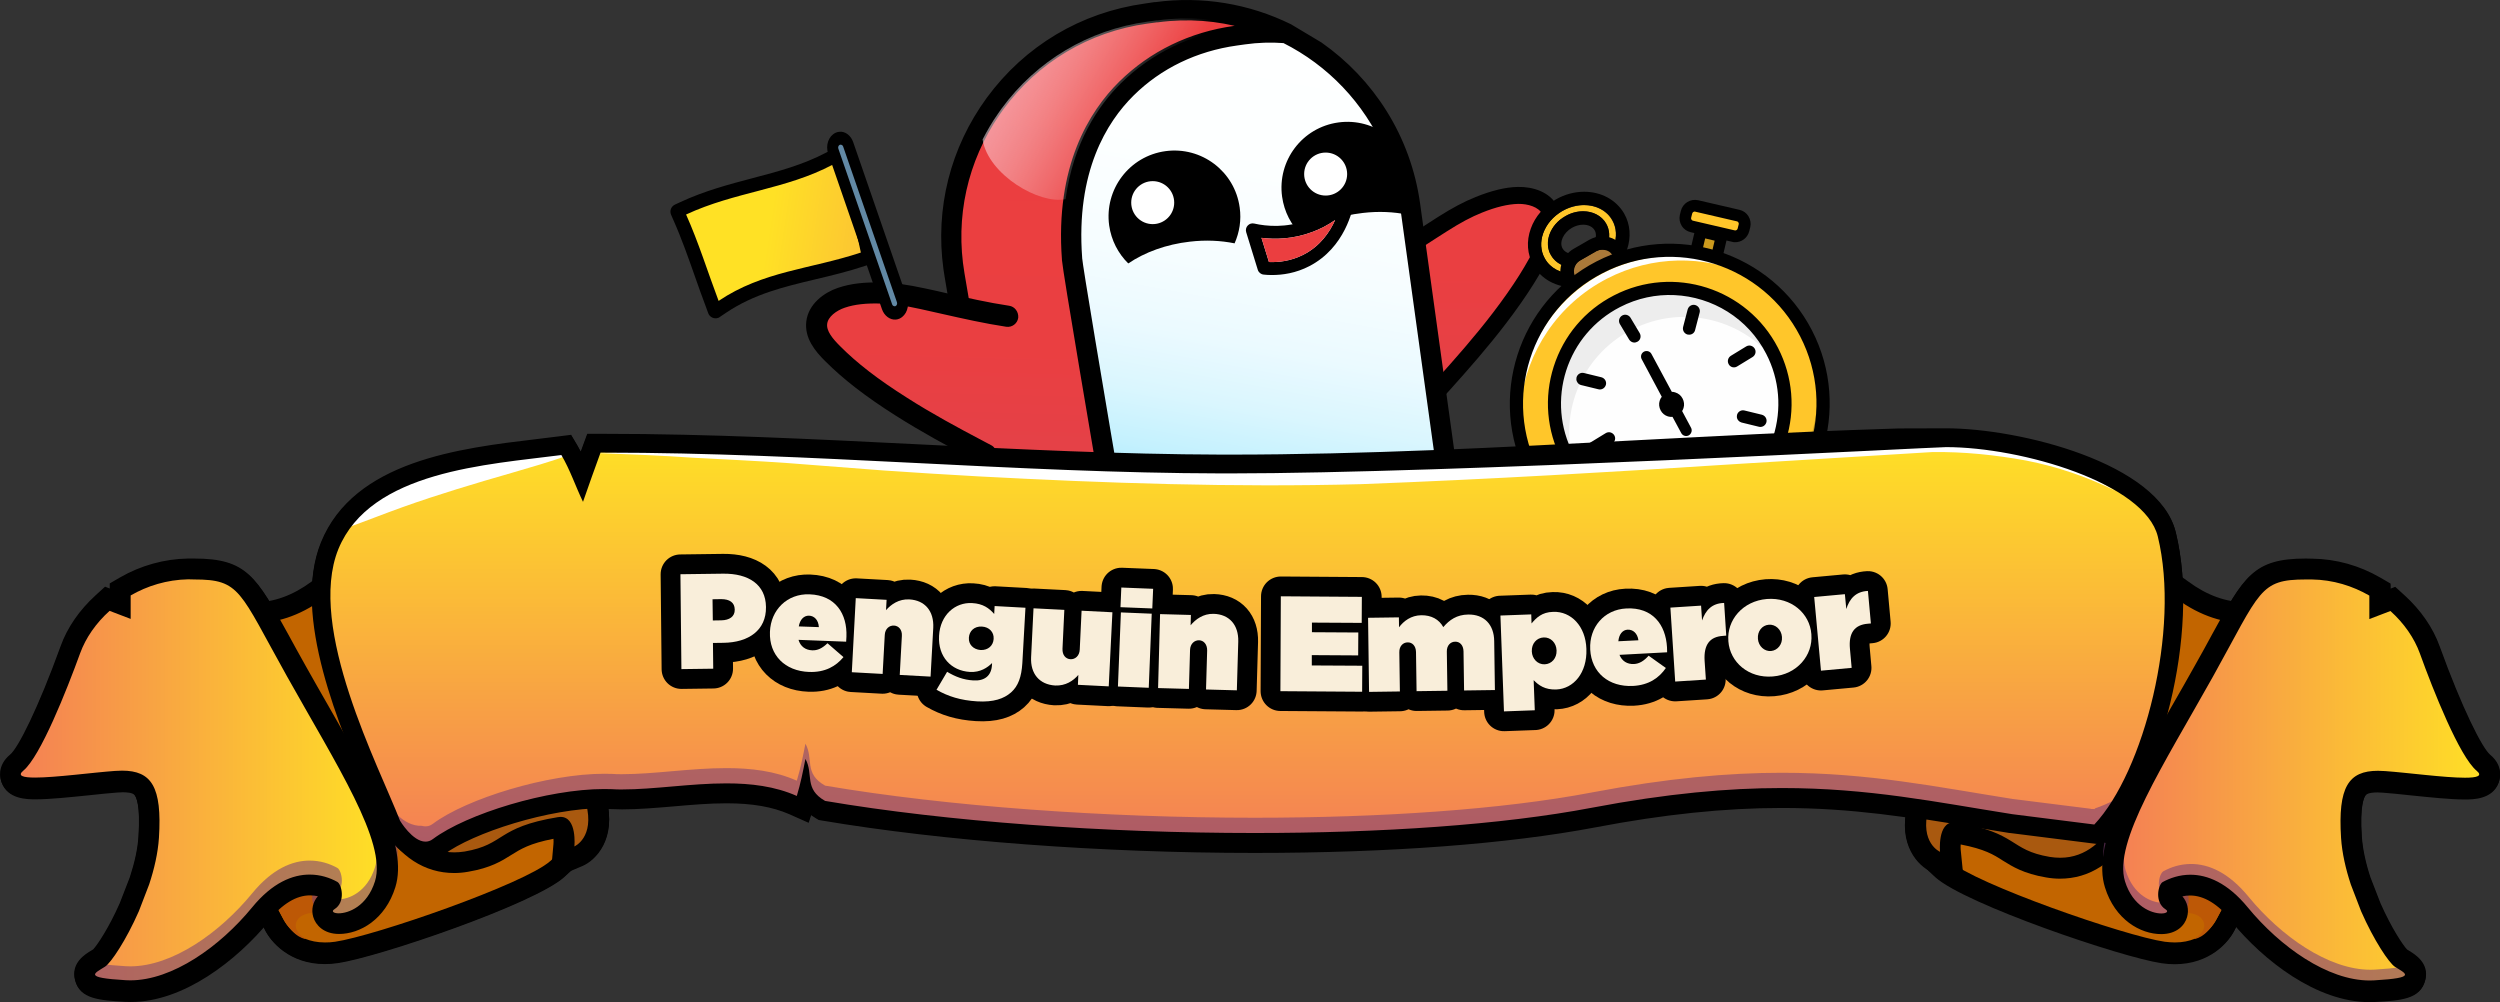 <?xml version="1.0" encoding="utf-8"?>
<!-- Generator: Adobe Illustrator 25.2.1, SVG Export Plug-In . SVG Version: 6.00 Build 0)  -->
<svg version="1.1" id="Layer_1" xmlns="http://www.w3.org/2000/svg" xmlns:xlink="http://www.w3.org/1999/xlink" x="0px" y="0px"
	 viewBox="0 0 1768 708.7" style="enable-background:new 0 0 1768 708.7;" xml:space="preserve">
<rect x="0" y="0" width="1768" height="708.7" fill="#333333" stroke="none"/>
<style type="text/css">
	.st0{fill:url(#SVGID_1_);}
	.st1{fill:url(#SVGID_2_);}
	.st2{fill:url(#SVGID_3_);}
	.st3{fill:#FFFFFF;}
	.st4{stroke:#000000;stroke-width:3;stroke-miterlimit:10;}
	.st5{fill:url(#SVGID_4_);}
	.st6{fill:url(#SVGID_5_);}
	.st7{fill:#6289A5;}
	.st8{fill:url(#SVGID_6_);}
	.st9{fill:#FFC62A;}
	.st10{fill:#AA7939;}
	.st11{fill:#CC9A1D;}
	.st12{fill:#FEFEFE;}
	.st13{opacity:7.000000e-02;}
	.st14{opacity:0.2;}
	.st15{fill:#408DCC;}
	.st16{fill:#3983B5;}
	.st17{fill:url(#SVGID_7_);}
	.st18{opacity:0.18;fill:#5B59CE;}
	.st19{fill:url(#SVGID_8_);}
	.st20{fill:url(#SVGID_9_);}
	.st21{opacity:0.3;fill:url(#SVGID_10_);}
	.st22{opacity:0.18;fill:url(#SVGID_11_);}
	.st23{fill:#C26500;}
	.st24{fill:#A9590F;}
	.st25{fill:#BD5806;}
	.st26{fill:url(#SVGID_12_);}
	.st27{opacity:0.58;fill:#7D4173;}
	.st28{fill:url(#SVGID_13_);}
	.st29{fill:url(#SVGID_14_);}
	.st30{stroke:#000000;stroke-width:28;stroke-linecap:round;stroke-linejoin:round;stroke-miterlimit:10;}
	.st31{fill:#F9EEDA;}
</style>
<g>
	<linearGradient id="SVGID_1_" gradientUnits="userSpaceOnUse" x1="1045.472" y1="-282.865" x2="1055.127" y2="757.474">
		<stop  offset="0.162" style="stop-color:#EC3E3F"/>
		<stop  offset="0.455" style="stop-color:#EA3F41"/>
		<stop  offset="0.561" style="stop-color:#E44148"/>
		<stop  offset="0.636" style="stop-color:#D84453"/>
		<stop  offset="0.697" style="stop-color:#C84964"/>
		<stop  offset="0.749" style="stop-color:#B4507A"/>
		<stop  offset="0.758" style="stop-color:#AF517F"/>
	</linearGradient>
	<path class="st0" d="M1097.6,162.3c0.1,9-8.1,11.9-18.3,27.3c-9.1,13.7-6.8,17.9-14,32.1c-14.6,29-43.3,50.8-50.6,46.1
		c-2-1.3-2.1-4.5-2.2-6.4c-1.3-46.2-19.9-66.1-4.3-91.1c4.9-7.8,10.6-12.1,17.2-17.1c10.1-7.6,27.8-21,46.9-16.1
		C1084.4,140.3,1097.4,151.1,1097.6,162.3z"/>
	<linearGradient id="SVGID_2_" gradientUnits="userSpaceOnUse" x1="736.449" y1="-79.911" x2="716.838" y2="640.349">
		<stop  offset="0.162" style="stop-color:#EC3E3F"/>
		<stop  offset="0.455" style="stop-color:#EA3F41"/>
		<stop  offset="0.561" style="stop-color:#E44148"/>
		<stop  offset="0.636" style="stop-color:#D84453"/>
		<stop  offset="0.697" style="stop-color:#C84964"/>
		<stop  offset="0.749" style="stop-color:#B4507A"/>
		<stop  offset="0.758" style="stop-color:#AF517F"/>
	</linearGradient>
	<path class="st1" d="M786.5,388.1c-12.5-72.9-33.5-196.4-34.1-204.5l0-0.3c-4.9-65.5,19.1-104,40.1-124.7
		c21.5-21.2,49.3-34.7,80.4-39l5.7-0.8c0.7-0.1,1.4-0.2,2.1-0.3c-19.6-5.5-40.6-7.3-62.1-4.4c0,0-0.1,0-0.1,0l0,0c0,0-0.1,0-0.1,0
		c0,0-0.1,0-0.1,0c0,0-0.1,0-0.1,0c0,0-0.1,0-0.1,0c0,0-0.1,0-0.1,0c0,0-0.1,0-0.1,0l-6.7,0.9c-41.6,5.8-78.2,27.6-103.1,61.5
		c-0.9,1.2-1.8,2.5-2.6,3.7c-22.9,33.2-31.8,73.2-25,113.1c0.3,8.3-0.4,19.7-7.4,24c-8.5,5.3-18.4-4.9-41.2-8.4
		c-4.5-0.7-38.8-5.6-48.5,10.6c-3.6,5.9-2.6,12.6-2.1,15.8c1,6.4,4.7,18.2,36.9,40.1c27.8,18.8,52.8,31.7,52.8,31.7
		c10.4,5.3,16.8,8.1,22.2,15.8c6.1,8.9,5.2,16,9.5,32.7c1.8,7.1,5,17.3,10.6,29.3c0.2,1.3,0.8,3.4,2.3,5.6c2.9,4,7.8,6.4,13.1,5.6
		C748.1,393.6,767.3,390.8,786.5,388.1z"/>
	
		<linearGradient id="SVGID_3_" gradientUnits="userSpaceOnUse" x1="281.514" y1="-89.85" x2="378.504" y2="387.444" gradientTransform="matrix(-1 1.897453e-02 1.897453e-02 1 1237.805 -13.976)">
		<stop  offset="0" style="stop-color:#FFFFFF"/>
		<stop  offset="0.444" style="stop-color:#FDFFFF"/>
		<stop  offset="0.604" style="stop-color:#F6FDFF"/>
		<stop  offset="0.717" style="stop-color:#EBFAFF"/>
		<stop  offset="0.809" style="stop-color:#DAF6FE"/>
		<stop  offset="0.888" style="stop-color:#C4F1FE"/>
		<stop  offset="0.957" style="stop-color:#A9EAFD"/>
		<stop  offset="1" style="stop-color:#94E5FD"/>
	</linearGradient>
	<path class="st2" d="M907.8,29.1c43.8,21.9,76.5,64.3,83.7,116.4l27.5,196.7c1,7.5-4.2,14.4-11.7,15.5l-209.3,29.2l-0.1-0.7
		c-21-121.9-33.8-197.9-34.2-203.4l0-0.3c-4.6-61.2,17.4-96.8,36.6-115.8c19.7-19.5,45.3-31.9,74-35.9l5.7-0.8
		C889.3,28.8,898.6,28.5,907.8,29.1z"/>
	<g>
		<g>
			<circle class="st3" cx="845.1" cy="136.5" r="15.1"/>
		</g>
	</g>
	<path d="M797.9,186.3c11.7-7.9,26.8-13.5,43.6-15.4c11.1-1.3,21.8-0.8,31.6,1.2c3.4-7.7,4.9-16.4,3.6-25.4
		c-3.5-25.5-27-43.3-52.5-39.8c-25.5,3.5-43.3,27-39.8,52.5C785.9,170,790.8,179.3,797.9,186.3z"/>
	<g>
		<g>
			<path class="st4" d="M1030,340.8l-27.2-196.7c-6.6-47.4-32.7-87.3-69.1-112.8l-21.4-12.8C882.8,4,849.9-1.4,817.2,3
				c0,0-0.1,0-0.1,0l0,0c0,0-0.1,0-0.1,0c0,0-0.1,0-0.1,0c0,0-0.1,0-0.1,0c0,0-0.1,0-0.1,0c0,0-0.1,0-0.1,0c0,0-0.1,0-0.1,0L809.8,4
				c-44.7,6.2-84,29.6-110.7,66c-25.6,35-36.3,77.5-30.4,120.2c0.2,1.7,0.5,3.5,0.8,5.2l3.8,22.5c4,0.8,8,1.7,11.9,2.6l-4.6-27
				c-6.8-39.9,2.1-79.9,25-113.1c0.9-1.2,1.7-2.5,2.6-3.7c24.8-33.9,61.5-55.7,103.1-61.5l6.7-0.9c0,0,0.1,0,0.1,0c0,0,0.1,0,0.1,0
				c0,0,0.1,0,0.1,0c0,0,0.1,0,0.1,0c0,0,0.1,0,0.1,0c0,0,0.1,0,0.1,0l0,0c0,0,0.1,0,0.1,0c21.4-2.9,42.5-1.2,62.1,4.4
				c-0.7,0.1-1.4,0.2-2.1,0.3l-5.7,0.8c-31.1,4.3-58.9,17.8-80.4,39c-21,20.7-45,59.1-40.1,124.7l0,0.3
				c0.6,8.1,21.6,131.6,34.1,204.5l0.1,0.3l-57.7,8c-7.4,1-14.1-3.9-15.4-11.3l-11.2-65.7c-0.6,0.2-1.2,0.3-1.9,0.3
				c-0.9,0-1.6-0.2-2.3-0.5c-2.3,0.7-4.8,0.8-7.3,0.1l11.6,67.7c2.3,13.4,14.6,22.4,28.1,20.6l278.2-38.5
				C1022.3,367.2,1031.9,354.5,1030,340.8z M1007.1,357.9l-209.3,28.9l-0.1-0.7c-20.8-121.9-33.5-198-33.9-203.5l0-0.3
				c-4.5-61.2,17.5-96.7,36.8-115.8c19.7-19.5,45.3-31.8,74-35.8l5.7-0.8c9.2-1.3,18.6-1.6,27.8-0.9c31.9,16,57.8,42.9,72.3,76.4
				c6.4,14.7,9.7,28.5,11.2,40.1c0.2,1.7,0.5,3.4,0.7,5.1c8.8,63.9,17.7,127.7,26.5,191.6C1019.9,349.9,1014.6,356.8,1007.1,357.9z"
				/>
		</g>
	</g>
	
		<linearGradient id="SVGID_4_" gradientUnits="userSpaceOnUse" x1="577.79" y1="-3.609" x2="423.482" y2="90.033" gradientTransform="matrix(-1 1.760726e-02 1.760726e-02 1 1238.086 -13.244)">
		<stop  offset="0" style="stop-color:#F878A3"/>
		<stop  offset="3.790116e-02" style="stop-color:#F984AB;stop-opacity:0.962"/>
		<stop  offset="0.174" style="stop-color:#FBA9C5;stop-opacity:0.826"/>
		<stop  offset="0.317" style="stop-color:#FCC8DA;stop-opacity:0.683"/>
		<stop  offset="0.466" style="stop-color:#FDE1EA;stop-opacity:0.534"/>
		<stop  offset="0.622" style="stop-color:#FEF2F6;stop-opacity:0.378"/>
		<stop  offset="0.792" style="stop-color:#FFFCFD;stop-opacity:0.208"/>
		<stop  offset="1" style="stop-color:#FFFFFF;stop-opacity:0"/>
	</linearGradient>
	<path class="st5" d="M694.9,98.8c0-0.1,0-0.2,0-0.2c3.2-6.2,6.7-12.3,10.8-18.1c0.9-1.2,1.7-2.5,2.6-3.7
		c24.8-33.9,61.5-55.7,103.1-61.5l6.7-0.9c0,0,0.1,0,0.1,0c0,0,0.1,0,0.1,0c0,0,0.1,0,0.1,0c0,0,0.1,0,0.1,0c0,0,0.1,0,0.1,0
		c0,0,0.1,0,0.1,0l0,0c0,0,0.1,0,0.1,0c21.4-2.9,42.5-1.2,62.1,4.4c-0.7,0.1-1.4,0.2-2.1,0.3l-5.7,0.8c-31.1,4.3-58.9,17.8-80.4,39
		c-15.9,15.7-33.6,41.7-39.1,81.9C735.2,144.8,699,123.7,694.9,98.8z"/>
	<g>
		<g>
			<path class="st4" d="M713.4,217.7c-14.8-2.2-29.6-5.6-44-8.8c-5.1-1.2-10.4-2.4-15.7-3.5c-12-2.6-21.3-3.9-30.1-4.1
				c-12.1-0.4-22,0.8-30.2,3.6c-0.1,0-0.3,0.1-0.4,0.1c-9.5,3.3-19.9,10.9-21.3,22.5c-1.3,11,5.8,19.8,13,26.9
				c12.7,12.7,28.3,24.8,49.3,38.1c18.2,11.6,37.3,21.9,53.8,30.6c2.3,1.2,4.5,2.4,6.8,3.6c1.5,0.8,3.2,0.9,4.7,0.4
				c1.4-0.5,2.6-1.5,3.3-2.9c0.1-0.1,0.1-0.3,0.2-0.4c0-0.7-0.1-1.5-0.1-2.2c0-0.6,0-1.1-0.1-1.7c0,0-0.2-1-0.2-1.1
				c-0.1-0.3-0.1-0.5-0.1-0.8c-0.5-0.8-1.3-1.5-2.2-1.9c-2.3-1.2-4.5-2.4-6.8-3.6c-16.3-8.6-35.1-18.7-52.9-30.1
				C620,269.5,605,257.9,593,245.8c-5.1-5.1-10.3-11.1-9.5-17c0.7-5.8,7.2-10.5,13.4-12.6c0.1,0,0.2-0.1,0.3-0.1
				c6.8-2.3,15.4-3.3,26.1-2.9c8.1,0.2,16.7,1.4,28,3.9c5.2,1.1,10.5,2.3,15.6,3.5c14.6,3.3,29.7,6.7,44.9,9c3.3,0.5,6.3-1.8,6.8-5
				C718.9,221.2,716.6,218.1,713.4,217.7z"/>
		</g>
	</g>
	<g>
		<g>
			<path d="M1101.4,145.9c-5.3-10.4-17.7-13.9-27.8-13.7c-0.1,0-0.3,0-0.4,0c-8.7,0.2-18.3,2.6-29.6,7.1
				c-8.2,3.3-16.5,7.7-26.9,14.3c-4.5,2.9-9.1,5.8-13.5,8.7c-1.4,0.9-2.8,1.8-4.2,2.7c1,4.1,2,8.2,2.9,12.3c2.6-1.7,5.2-3.4,7.8-5
				c4.4-2.8,8.9-5.8,13.4-8.6c9.7-6.2,17.4-10.3,24.9-13.3c9.9-4,18.3-6,25.5-6.2c0.1,0,0.2,0,0.3,0c6.6-0.1,14.3,2.1,16.9,7.2
				c2.7,5.3,0,12.7-3.1,19.3c-7.2,15.5-17.3,31.5-31.8,50.5c-12.8,16.8-27,32.8-39.3,46.5c-0.3,0.3-0.6,0.6-0.8,0.9
				c1.1,4.6,2.4,9.1,3.4,13.7c0.4-0.3,0.8-0.6,1.1-0.9c1.7-1.9,3.4-3.8,5.2-5.7c12.5-13.9,26.8-30.1,39.9-47.3
				c15-19.7,25.5-36.5,33.1-52.7C1102.7,166.4,1106.4,155.7,1101.4,145.9z"/>
		</g>
	</g>
	<g>
		<g>
			<circle class="st3" cx="815.2" cy="143.3" r="15.2"/>
		</g>
	</g>
	<path d="M920.2,166c11.7-7.9,26.8-13.5,43.6-15.4c11.1-1.3,21.8-0.8,31.6,1.2c3.4-7.7,4.9-16.4,3.6-25.4
		c-3.5-25.5-27-43.3-52.5-39.8c-25.5,3.5-43.3,27-39.8,52.5C908.2,149.8,913.1,159.1,920.2,166z"/>
	<g>
		<g>
			<circle class="st3" cx="937.5" cy="123.1" r="15.2"/>
		</g>
	</g>
	<g>
		<g>
			<g>
				<linearGradient id="SVGID_5_" gradientUnits="userSpaceOnUse" x1="777.207" y1="199.6" x2="543.231" y2="164.124">
					<stop  offset="0" style="stop-color:#F47E55"/>
					<stop  offset="1" style="stop-color:#FFE125"/>
				</linearGradient>
				<path class="st6" d="M505.8,220.4l5.2-3.5c20.4-13.7,41.8-18.8,64.4-24.2c11.3-2.7,23-5.5,35.1-9.5l4.1-1.4l-0.8-4.2
					c-3.9-20.7-11.4-40.4-18.7-59.4l-3.4-8.8l-4.9,2.6c-17.2,9.1-34.8,13.7-53.3,18.6c-16.4,4.3-33.4,8.8-50.2,16.6l-4.4,2l2,4.4
					c5.9,13.2,10.8,27.1,15.5,40.5c2.4,6.8,4.8,13.6,7.4,20.4L505.8,220.4z"/>
			</g>
			<g>
				<path d="M589,116.4c7.8,20.4,15.7,40.7,19.8,62.2c-36,11.9-69.1,13-100.6,34.2c-7.7-20.4-14.1-41.2-23-61.1
					C520.1,135.5,555.6,134.1,589,116.4 M594.3,102.6l-9.8,5.2c-16.7,8.8-34,13.4-52.3,18.2c-16.6,4.4-33.8,8.9-51,16.9l-3.9,1.8
					c-2.7,1.3-3.9,4.4-2.7,7.2l1.7,3.9c5.8,13,10.6,26.8,15.3,40.1c2.4,6.8,4.8,13.7,7.4,20.5l1.9,5.2c1.1,2.8,4.2,4.2,7,3.2
					c0.4-0.1,0.8-0.3,1.1-0.6l4.6-3.1c19.7-13.2,40.6-18.2,62.8-23.5c11.4-2.7,23.2-5.5,35.5-9.6l8.2-2.7l-1.6-8.5
					c-4-21.1-11.6-41-18.9-60.2l-1.4-3.6L594.3,102.6L594.3,102.6z"/>
			</g>
			<g>
				<path class="st7" d="M634.3,221.2l0.5-0.2c2.9-1.3,4.3-5.3,3-8.8l-38-110c-1-2.8-3.4-4.6-5.9-4.4l-1,0.2l-0.5,0.2
					c-1.5,0.7-2.6,2-3.1,3.6c-0.6,1.7-0.6,3.5,0,5.2l38,110c1,2.8,3.4,4.6,5.9,4.4L634.3,221.2z"/>
			</g>
		</g>
		<g>
			<path d="M594.4,102.3c0.9,0,1.7,0.6,1.9,1.4l38,110c0.4,1.1,0,2.3-1,2.8c-0.2,0.1-0.3,0.1-0.5,0.1c-0.9,0-1.7-0.6-1.9-1.4
				l-38-110c-0.4-1.1,0-2.3,1-2.8C594,102.4,594.2,102.4,594.4,102.3 M593.5,93.2c-0.9,0.1-1.8,0.3-2.6,0.7c-2.5,1.2-4.3,3.4-5.2,6
				c-1,2.8-1,5.9,0,8.7l38,110c1.6,4.7,5.7,7.8,9.9,7.4c0.9-0.1,1.8-0.3,2.6-0.7c2.5-1.2,4.3-3.4,5.2-6c1-2.8,1-5.9,0-8.7l-38-110
				C601.8,95.8,597.7,92.7,593.5,93.2L593.5,93.2z"/>
		</g>
	</g>
	<g>
		<path d="M899.5,194.5c-2.1,0-4-0.1-5.8-0.3c-2-0.2-3.6-1.5-4.2-3.4l-8.2-26.6c-0.5-1.6-0.1-3.5,1.1-4.7c1.2-1.3,2.9-1.8,4.6-1.4
			c8.8,2,22.5,3.2,37.5-2.4c9.5-3.5,18.3-9.4,25.3-17l10.3-11.1l-2.4,14.9c-0.9,5.3-6.4,32.6-31.7,45.7
			C916.4,193.2,907,194.5,899.5,194.5z M897.4,185.3c6.6,0.3,15.4-0.6,24.4-5.2c11.9-6.1,18.6-16,22.4-24.5
			c-5.1,3.6-10.7,6.5-16.5,8.6c-13.5,5-26,5.2-35.6,4L897.4,185.3z M885,167C885,167,885,167,885,167C885,167,885,167,885,167z
			 M890.1,161.6L890.1,161.6C890.1,161.6,890.1,161.6,890.1,161.6L890.1,161.6z"/>
	</g>
	<linearGradient id="SVGID_6_" gradientUnits="userSpaceOnUse" x1="912.944" y1="114.626" x2="936.966" y2="332.543">
		<stop  offset="0.162" style="stop-color:#EC3E3F"/>
		<stop  offset="0.455" style="stop-color:#EA3F41"/>
		<stop  offset="0.561" style="stop-color:#E44148"/>
		<stop  offset="0.636" style="stop-color:#D84453"/>
		<stop  offset="0.697" style="stop-color:#C84964"/>
		<stop  offset="0.749" style="stop-color:#B4507A"/>
		<stop  offset="0.758" style="stop-color:#AF517F"/>
	</linearGradient>
	<path class="st8" d="M897.4,185.3c6.6,0.3,15.4-0.6,24.4-5.2c11.9-6.1,18.6-16,22.4-24.5c-5.1,3.6-10.7,6.5-16.5,8.6
		c-13.5,5-26,5.2-35.6,4L897.4,185.3z"/>
	<g>
		<path class="st9" d="M1104.8,149.3c-13.1,7.6-18.6,22.7-12.3,33.7c6.4,11.1,22.2,13.9,35.3,6.4c13.1-7.6,18.6-22.7,12.3-33.7
			C1133.8,144.6,1118,141.7,1104.8,149.3z M1125.8,185.7c-10.8,6.2-23.7,3.9-29-5.2c-5.2-9.1-0.7-21.4,10.1-27.6
			c10.8-6.2,23.7-3.9,28.9,5.2C1141.1,167.2,1136.6,179.6,1125.8,185.7z"/>
	</g>
	<g>
		<path d="M1120.3,145c8.3,0,16,3.7,19.9,10.6c6.4,11.1,0.9,26.2-12.3,33.7c-5,2.9-10.3,4.2-15.4,4.2c-8.4,0-16-3.7-19.9-10.6
			c-6.4-11.1-0.9-26.2,12.3-33.7C1109.8,146.4,1115.2,145,1120.3,145 M1113.2,189.2c4.2,0,8.6-1.1,12.6-3.5
			c10.8-6.2,15.3-18.6,10.1-27.6c-3.2-5.6-9.5-8.7-16.3-8.7c-4.2,0-8.6,1.1-12.6,3.5c-10.8,6.2-15.3,18.6-10.1,27.6
			C1100.1,186.2,1106.3,189.2,1113.2,189.2 M1120.3,135.6c-6.9,0-13.9,1.9-20.1,5.5c-8.3,4.8-14.6,12.1-17.6,20.5
			c-3.3,9-2.6,18.3,1.9,26.2c5.5,9.6,16.1,15.4,28.2,15.4c6.9,0,13.9-1.9,20.1-5.5c17.7-10.2,24.7-31.1,15.8-46.7
			C1142.9,141.3,1132.4,135.6,1120.3,135.6L1120.3,135.6z M1113.2,179.7c-3.7,0-6.7-1.5-8.1-3.9c-2.6-4.4,0.5-11.2,6.6-14.7
			c2.5-1.4,5.2-2.2,7.9-2.2c3.7,0,6.7,1.5,8.1,3.9c2.6,4.4-0.4,11.2-6.6,14.7C1118.6,179,1115.8,179.7,1113.2,179.7L1113.2,179.7z"
			/>
	</g>
	<g>
		<path class="st10" d="M1140.2,196l-12.8,7.3c-3.9,2.2-8.8,0.9-11-3l-2.4-4.2c-2.4-4.1-0.9-9.4,3.2-11.7l11.9-6.8
			c4.1-2.4,9.4-0.9,11.7,3.2l2.4,4.2C1145.4,188.9,1144.1,193.8,1140.2,196z"/>
	</g>
	<g>
		<path d="M1133.1,176.6c3.1,0,6.2,1.6,7.9,4.5l2,3.4c2.3,4.1,0.9,9.3-3.1,11.6l-12,6.9c-1.3,0.8-2.8,1.1-4.2,1.1
			c-3,0-5.8-1.5-7.4-4.3l-2-3.4c-2.5-4.3-1-9.9,3.3-12.4l11.1-6.4C1130.1,177,1131.6,176.6,1133.1,176.6 M1133.1,167.1L1133.1,167.1
			c-3.2,0-6.4,0.9-9.2,2.5l-11.1,6.4c-4.3,2.5-7.4,6.5-8.7,11.3c-1.3,4.8-0.6,9.8,1.8,14.1l2,3.4c3.2,5.6,9.2,9,15.6,9
			c3.1,0,6.2-0.8,9-2.4l12-6.9c4.2-2.4,7.2-6.3,8.4-10.9c1.3-4.6,0.6-9.5-1.8-13.7l-2-3.4C1145.9,170.7,1139.8,167.1,1133.1,167.1
			L1133.1,167.1z"/>
	</g>
	<g>
		<path d="M1210.6,327.9c-1.1,0.7-1.5,2.1-0.9,3.3l6.5,11.2c0.7,1.1,2.1,1.5,3.3,0.9s1.5-2.1,0.9-3.3l-6.5-11.2
			C1213.2,327.6,1211.7,327.2,1210.6,327.9z"/>
		<path d="M1218.2,345.7c-0.4,0-0.8-0.1-1.2-0.2c-1.2-0.3-2.1-1.1-2.7-2.1l-6.5-11.2c-1.2-2.2-0.5-4.9,1.7-6.2l0,0
			c2.1-1.2,4.9-0.5,6.2,1.7l6.5,11.2c0.6,1,0.8,2.3,0.4,3.4c-0.3,1.2-1.1,2.1-2.1,2.7C1219.8,345.5,1219,345.7,1218.2,345.7z
			 M1211.6,329.7c-0.1,0.1-0.2,0.3-0.1,0.4l6.5,11.2c0,0.1,0.1,0.1,0.2,0.1c0.1,0,0.1,0,0.2,0c0.1,0,0.1-0.1,0.1-0.2
			c0-0.1,0-0.1,0-0.2l-6.5-11.2C1211.9,329.7,1211.7,329.6,1211.6,329.7L1211.6,329.7z"/>
	</g>
	<g>
		<path d="M1159.8,344.8c1.3,0.4,2.6-0.3,3-1.6l3.9-12.4c0.4-1.3-0.3-2.6-1.6-3c-1.3-0.4-2.6,0.3-3,1.6l-3.9,12.4
			C1157.8,343.1,1158.5,344.4,1159.8,344.8z"/>
		<path d="M1160.5,347c-0.4,0-0.9-0.1-1.3-0.2c-2.4-0.7-3.7-3.3-3-5.6l3.9-12.4c0.7-2.4,3.3-3.7,5.6-3c2.4,0.7,3.7,3.3,3,5.6
			l-3.9,12.4C1164.2,345.8,1162.4,347,1160.5,347z M1164.3,329.9c-0.1,0-0.2,0.1-0.3,0.2l-3.9,12.4c0,0.1,0,0.3,0.2,0.4
			c0.2,0,0.3,0,0.4-0.2l3.9-12.4C1164.7,330.1,1164.6,329.9,1164.3,329.9C1164.4,329.9,1164.4,329.9,1164.3,329.9z"/>
	</g>
	<g>
		<g>
			<g>
				
					<rect x="1200.2" y="167.5" transform="matrix(0.974 0.228 -0.228 0.974 71.568 -270.386)" class="st11" width="16.3" height="15.3"/>
			</g>
			<g>
				<path class="st9" d="M1226,167l-29.7-6.9c-3.1-0.7-5.1-3.9-4.3-7l0.7-3.1c0.7-3.1,3.9-5.1,7-4.3l29.7,6.9c3.1,0.7,5.1,3.9,4.3,7
					l-0.7,3.1C1232.2,165.8,1229.1,167.8,1226,167z"/>
			</g>
		</g>
		<g>
			<g>
				<path d="M1205.9,168.6l6.7,1.6l-3.1,13.1l-6.7-1.6L1205.9,168.6 M1199.7,158.7l-1.9,8l-3.1,13.1l-1.9,8l8,1.9l6.7,1.6l8,1.9
					l1.9-8l3.1-13.1l1.9-8l-8-1.9l-6.7-1.6L1199.7,158.7L1199.7,158.7z"/>
			</g>
			<g>
				<path d="M1226.7,171.3c-0.6,0-1.2-0.1-1.8-0.3l-29.3-6.8c-2.6-0.6-4.9-2.2-6.3-4.5c-1.4-2.3-1.9-5-1.3-7.7l0.7-2.8
					c1.3-5.4,6.7-8.8,12.2-7.6l29.3,6.8c2.6,0.6,4.9,2.2,6.3,4.5c1.4,2.3,1.9,5,1.3,7.7l-0.7,2.8
					C1235.9,168.3,1231.5,171.5,1226.7,171.3z M1198.6,149.6c-0.9,0-1.7,0.6-1.9,1.5l-0.7,2.8c-0.2,0.7,0.1,1.2,0.2,1.4
					c0.2,0.2,0.5,0.7,1.2,0.8l29.3,6.8l0,0c0.7,0.2,1.2-0.1,1.4-0.2c0.2-0.2,0.7-0.5,0.8-1.2l0.7-2.8c0.2-0.7-0.1-1.2-0.2-1.4
					s-0.5-0.7-1.2-0.8l-29.3-6.8C1198.8,149.6,1198.7,149.6,1198.6,149.6z"/>
			</g>
		</g>
		<g>
			<circle class="st12" cx="1180.8" cy="285.4" r="81.5"/>
		</g>
		<g class="st13">
			<path d="M1153.9,233.2c36.6-18.9,80.8-7.3,103.8,25.4c-1.2-3.5-2.7-7-4.5-10.4c-20.6-40-69.7-55.7-109.7-35.1
				s-55.7,69.7-35.1,109.7c1.8,3.4,3.7,6.6,5.9,9.7C1101.1,294.7,1117.3,252,1153.9,233.2z"/>
		</g>
		<g>
			<path d="M1194,234.6c1.3,0.3,2.5-0.4,2.9-1.7l3.2-12.3c0.3-1.3-0.4-2.5-1.7-2.9c-1.3-0.3-2.5,0.4-2.9,1.7l-3.2,12.3
				C1192,233,1192.8,234.3,1194,234.6z"/>
			<path d="M1194.8,236.7c-0.4,0-0.9,0-1.3-0.1c-2.4-0.6-3.8-3-3.2-5.4l3.2-12.3c0.3-1.1,1-2.1,2-2.7c1-0.6,2.2-0.8,3.3-0.5
				c1.1,0.3,2.1,1,2.7,2c0.6,1,0.8,2.2,0.5,3.3l-3.2,12.3C1198.4,235.3,1196.7,236.6,1194.8,236.7z M1197.8,219.8
				c-0.1,0-0.1,0-0.1,0c-0.1,0-0.1,0.1-0.1,0.2l-3.2,12.3c0,0.1,0.1,0.3,0.2,0.3c0.2,0,0.3-0.1,0.3-0.2l3.2-12.3c0-0.1,0-0.2,0-0.2
				C1198,219.9,1198,219.8,1197.8,219.8C1197.8,219.8,1197.8,219.8,1197.8,219.8z"/>
		</g>
		<g>
			<path d="M1165.8,347.7c1.3,0.3,2.5-0.4,2.9-1.7l3.2-12.3c0.3-1.3-0.4-2.5-1.7-2.9c-1.3-0.3-2.5,0.4-2.9,1.7l-3.2,12.3
				C1163.8,346.1,1164.5,347.4,1165.8,347.7z"/>
			<path d="M1166.6,349.9c-0.4,0-0.9,0-1.3-0.1c-2.4-0.6-3.8-3-3.2-5.4l3.2-12.3c0.3-1.1,1-2.1,2-2.7c1-0.6,2.2-0.8,3.3-0.5
				c1.1,0.3,2.1,1,2.7,2c0.6,1,0.8,2.2,0.5,3.3l-3.2,12.3C1170.1,348.5,1168.5,349.8,1166.6,349.9z M1169.5,332.9
				c-0.1,0-0.1,0-0.1,0c-0.1,0-0.1,0.1-0.1,0.2l-3.2,12.3c0,0.1,0.1,0.3,0.2,0.3c0.2,0,0.3-0.1,0.3-0.2l3.2-12.3c0-0.1,0-0.2,0-0.2
				C1169.8,333,1169.7,333,1169.5,332.9C1169.6,332.9,1169.6,332.9,1169.5,332.9z"/>
		</g>
		<g>
			<path d="M1230.4,294c-0.3,1.3,0.5,2.5,1.7,2.8l12.3,3c1.3,0.3,2.5-0.5,2.8-1.7c0.3-1.3-0.5-2.5-1.7-2.8l-12.3-3
				C1232,291.9,1230.7,292.7,1230.4,294z"/>
			<path d="M1228.3,294.8c0-0.4,0-0.9,0.1-1.3c0.6-2.4,3-3.8,5.3-3.2l12.3,3c1.1,0.3,2.1,1,2.7,2c0.6,1,0.8,2.2,0.5,3.3
				c-0.3,1.1-1,2.1-2,2.7c-1,0.6-2.2,0.8-3.3,0.5l-12.3-3C1229.8,298.3,1228.4,296.7,1228.3,294.8z M1245.3,297.5c0-0.1,0-0.1,0-0.1
				c0-0.1-0.1-0.1-0.2-0.1l-12.3-3c-0.1,0-0.3,0.1-0.3,0.2c0,0.2,0.1,0.3,0.2,0.3l12.3,3c0.1,0,0.2,0,0.2,0
				C1245.2,297.7,1245.3,297.7,1245.3,297.5C1245.3,297.6,1245.3,297.5,1245.3,297.5z"/>
		</g>
		<g>
			<path d="M1116.9,267.4c-0.3,1.3,0.5,2.5,1.7,2.8l12.3,3c1.3,0.3,2.5-0.5,2.8-1.7s-0.5-2.5-1.7-2.8l-12.3-3
				C1118.4,265.4,1117.2,266.2,1116.9,267.4z"/>
			<path d="M1114.8,268.3c0-0.4,0-0.9,0.1-1.3c0.6-2.4,3-3.8,5.3-3.2l12.3,3c1.1,0.3,2.1,1,2.7,2c0.6,1,0.8,2.2,0.5,3.3
				c-0.3,1.1-1,2.1-2,2.7s-2.2,0.8-3.3,0.5l-12.3-3C1116.2,271.8,1114.9,270.1,1114.8,268.3z M1131.7,271c0-0.1,0-0.1,0-0.1
				c0-0.1-0.1-0.1-0.2-0.1l-12.3-3c-0.1,0-0.3,0.1-0.3,0.2c0,0.2,0.1,0.3,0.2,0.3l12.3,3c0.1,0,0.2,0,0.2,0
				C1131.6,271.2,1131.7,271.1,1131.7,271C1131.7,271,1131.7,271,1131.7,271z"/>
		</g>
		<g>
			<path d="M1224.3,256.6c0.7,1.1,2.1,1.5,3.2,0.8l10.8-6.6c1.1-0.7,1.5-2.1,0.8-3.2c-0.7-1.1-2.1-1.5-3.2-0.8l-10.8,6.6
				C1224,254.1,1223.6,255.5,1224.3,256.6z"/>
			<path d="M1223.4,258.7c-0.3-0.3-0.6-0.6-0.8-1c-1.3-2.1-0.6-4.8,1.5-6.1l10.8-6.6c1-0.6,2.2-0.8,3.3-0.5c1.1,0.3,2.1,1,2.7,2
				c0.6,1,0.8,2.2,0.5,3.3c-0.3,1.1-1,2.1-2,2.7l-10.8,6.6C1226.9,260.2,1224.8,260,1223.4,258.7z M1237.3,248.6
				c0,0-0.1-0.1-0.1-0.1c-0.1,0-0.1,0-0.2,0l-10.8,6.6c-0.1,0.1-0.2,0.3-0.1,0.4c0.1,0.1,0.3,0.2,0.4,0.1l10.8-6.6
				c0.1,0,0.1-0.1,0.1-0.2C1237.4,248.9,1237.4,248.8,1237.3,248.6C1237.4,248.7,1237.3,248.7,1237.3,248.6z"/>
		</g>
		<g>
			<path d="M1125,317.9c0.7,1.1,2.1,1.5,3.2,0.8l10.8-6.6c1.1-0.7,1.5-2.1,0.8-3.2c-0.7-1.1-2.1-1.5-3.2-0.8l-10.8,6.6
				C1124.7,315.3,1124.4,316.8,1125,317.9z"/>
			<path d="M1124.1,320c-0.3-0.3-0.6-0.6-0.8-1c-1.3-2.1-0.6-4.8,1.5-6.1l10.8-6.6c1-0.6,2.2-0.8,3.3-0.5c1.1,0.3,2.1,1,2.7,2
				c0.6,1,0.8,2.2,0.5,3.3c-0.3,1.1-1,2.1-2,2.7l-10.8,6.6C1127.6,321.5,1125.5,321.2,1124.1,320z M1138.1,309.9
				c0,0-0.1-0.1-0.1-0.1c-0.1,0-0.1,0-0.2,0l-10.8,6.6c-0.1,0.1-0.2,0.3-0.1,0.4c0.1,0.1,0.3,0.2,0.4,0.1l10.8-6.6
				c0.1,0,0.1-0.1,0.1-0.2C1138.2,310.1,1138.2,310,1138.1,309.9C1138.1,309.9,1138.1,309.9,1138.1,309.9z"/>
		</g>
		<g>
			<path d="M1157.1,239.9c-1.1,0.7-2.5,0.3-3.2-0.8l-6.5-10.9c-0.7-1.1-0.3-2.5,0.8-3.2c1.1-0.7,2.5-0.3,3.2,0.8l6.5,10.9
				C1158.6,237.8,1158.2,239.2,1157.1,239.9z"/>
			<path d="M1152.1,240.1l-6.5-10.9c-0.6-1-0.8-2.2-0.5-3.3c0.3-1.1,1-2.1,2-2.7c1-0.6,2.2-0.8,3.3-0.5c1.1,0.3,2.1,1,2.7,2
				l6.5,10.9c1.2,2.1,0.6,4.8-1.5,6c-0.4,0.2-0.8,0.4-1.2,0.5C1155.1,242.6,1153.2,241.8,1152.1,240.1z M1149.3,226.7
				c-0.1,0-0.1,0.1-0.1,0.2c0,0.1,0,0.1,0,0.2l6.5,10.9c0.1,0.1,0.2,0.2,0.4,0.1c0.1-0.1,0.2-0.2,0.1-0.4l-6.5-10.9
				c0-0.1-0.1-0.1-0.2-0.1C1149.5,226.7,1149.4,226.7,1149.3,226.7C1149.3,226.7,1149.3,226.7,1149.3,226.7z"/>
		</g>
		<g>
			<path d="M1215.9,340.6c-1.1,0.7-2.5,0.3-3.2-0.8l-6.5-10.9c-0.7-1.1-0.3-2.5,0.8-3.2c1.1-0.7,2.5-0.3,3.2,0.8l6.5,10.9
				C1217.4,338.5,1217.1,339.9,1215.9,340.6z"/>
			<path d="M1211,340.8l-6.5-10.9c-0.6-1-0.8-2.2-0.5-3.3c0.3-1.1,1-2.1,2-2.7c1-0.6,2.2-0.8,3.3-0.5c1.1,0.3,2.1,1,2.7,2l6.5,10.9
				c1.2,2.1,0.6,4.8-1.5,6c-0.4,0.2-0.8,0.4-1.2,0.5C1213.9,343.3,1212,342.5,1211,340.8z M1208.1,327.4c-0.1,0-0.1,0.1-0.1,0.2
				c0,0.1,0,0.1,0,0.2l6.5,10.9c0.1,0.1,0.2,0.2,0.4,0.1c0.1-0.1,0.2-0.2,0.1-0.4l-6.5-10.9c0-0.1-0.1-0.1-0.2-0.1
				C1208.3,327.4,1208.2,327.4,1208.1,327.4C1208.2,327.4,1208.1,327.4,1208.1,327.4z"/>
		</g>
		<g>
			<path class="st9" d="M1131.1,189c-53.2,27.4-74.1,92.9-46.7,146.1c27.4,53.2,92.9,74.1,146.1,46.7
				c53.2-27.4,74.1-92.9,46.7-146.1S1184.4,161.6,1131.1,189z M1218.2,357.8c-40,20.6-89.1,4.9-109.7-35.1
				c-20.6-40-4.9-89.1,35.1-109.7s89.1-4.9,109.7,35.1C1273.9,288.1,1258.2,337.2,1218.2,357.8z"/>
		</g>
		<g>
			<path class="st3" d="M1136.6,197c32-16.5,68.1-16.5,98.6-3c-30.4-16.4-68.2-18-101.2-1c-36,18.6-57.3,54.6-58.7,92.4
				C1079.7,248.9,1101.5,215.1,1136.6,197z"/>
		</g>
		<g class="st14">
			<g>
				<path d="M1226.6,374.1c-51.9,26.8-115.5,7.5-144-42.9c0.6,1.3,1.2,2.6,1.9,3.9c27.4,53.2,92.9,74.1,146.1,46.7
					c53.2-27.4,74.1-92.9,46.7-146.1c-0.7-1.3-1.4-2.6-2.1-3.8C1299.7,284.4,1278.5,347.3,1226.6,374.1z"/>
			</g>
		</g>
		<g>
			<path d="M1163.3,250.1c-1.1,0.6-1.6,2-1,3.2l14.8,27.5c-0.9,0.8-1.5,1.9-1.9,3.1c-1.2,3.8,1,7.9,4.9,9c1.2,0.4,2.5,0.4,3.6,0.1
				l6.7,12.5c0.6,1.1,2,1.6,3.2,1c1.1-0.6,1.6-2,1-3.2l-6.8-12.7c0.6-0.7,1.1-1.6,1.4-2.6c1.2-3.8-1-7.9-4.9-9
				c-1-0.3-1.9-0.4-2.9-0.3l-14.9-27.7C1165.9,249.9,1164.4,249.5,1163.3,250.1z"/>
			<path d="M1195.1,307.3c-0.2,0.2-0.5,0.4-0.8,0.6c-1.9,1-4.3,0.3-5.3-1.6l-6.2-11.5c-1.1,0.1-2.2,0-3.2-0.3
				c-2.3-0.7-4.1-2.2-5.2-4.3c-1.1-2.1-1.4-4.5-0.7-6.7c0.3-1.1,0.8-2,1.5-2.9L1161,254c-0.5-0.9-0.6-2-0.3-3c0.3-1,1-1.8,1.9-2.3
				l0,0c1.9-1,4.3-0.3,5.3,1.6l14.4,26.8c0.8,0,1.6,0.1,2.4,0.4c2.3,0.7,4.1,2.2,5.2,4.3c1.1,2.1,1.4,4.5,0.7,6.7
				c-0.2,0.8-0.6,1.5-1,2.2l6.3,11.8c0.5,0.9,0.6,2,0.3,3C1196,306.2,1195.6,306.8,1195.1,307.3z M1163.9,251.6
				c-0.1,0.1-0.2,0.2-0.2,0.3c0,0.1-0.1,0.4,0.1,0.6l15.3,28.5l-0.8,0.8c-0.7,0.7-1.2,1.5-1.5,2.4c-0.4,1.5-0.3,3,0.4,4.3
				c0.7,1.3,1.9,2.3,3.4,2.8c0.9,0.3,1.9,0.3,2.9,0.1l1.1-0.3l7.2,13.5c0.2,0.4,0.7,0.5,1.1,0.3c0.2-0.1,0.3-0.3,0.4-0.5
				c0-0.1,0.1-0.4-0.1-0.6l-7.3-13.6l0.7-0.8c0.5-0.6,0.9-1.3,1.1-2c0.4-1.5,0.3-3-0.4-4.3c-0.7-1.3-1.9-2.3-3.4-2.8
				c-0.7-0.2-1.5-0.3-2.3-0.2l-1,0.1l-15.4-28.6c-0.2-0.4-0.7-0.5-1.1-0.3l0,0C1164,251.5,1163.9,251.6,1163.9,251.6z"/>
		</g>
		<g>
			<path d="M1175.8,398.4c-39.2-1.8-76.3-23.9-95.5-61.1c-28.6-55.4-6.7-123.8,48.7-152.4v0c55.4-28.6,123.8-6.7,152.4,48.7
				c28.6,55.4,6.7,123.8-48.7,152.4C1214.5,395.3,1194.9,399.3,1175.8,398.4z M1133.3,193.2c-50.9,26.2-70.9,89-44.7,139.8
				c17.6,34.2,51.8,54.5,87.7,56.1c17.5,0.8,35.5-2.8,52.1-11.4c50.9-26.2,70.9-89,44.7-139.8C1246.9,187,1184.1,166.9,1133.3,193.2
				L1133.3,193.2z M1177,371.5c-7.5-0.3-15-1.7-22.4-4c-21.9-7-39.8-22.1-50.3-42.6c-10.5-20.4-12.5-43.8-5.5-65.7
				c7-21.9,22.1-39.8,42.6-50.3c42.2-21.8,94.2-5.1,116,37.1c10.5,20.4,12.5,43.8,5.5,65.7c-7,21.9-22.1,39.8-42.6,50.3l0,0
				C1206.7,369,1191.9,372.2,1177,371.5z M1184.2,208.7c-13-0.6-26.2,2.1-38.6,8.5c-18.2,9.4-31.7,25.3-38,44.9
				c-6.2,19.5-4.5,40.4,4.9,58.6c9.4,18.2,25.3,31.7,44.9,38c19.5,6.2,40.4,4.5,58.6-4.9v0c18.2-9.4,31.7-25.3,38-44.9
				c6.2-19.5,4.5-40.4-4.9-58.6C1236.1,224.9,1210.8,209.9,1184.2,208.7z"/>
		</g>
	</g>
</g>
<g>
	<g>
		<g>
			<path class="st15" d="M229.9,674.4c-25.1,0-34.7-17.8-36.1-20.7l-12.7-23.6l-0.2-0.8c-51.7-190.5-45.2-199.1-42.7-202.3
				c1.6-2.1,3.9-3.2,6.5-3.2c1.2,0,3.1,0.3,5.1,1.7c5.7,4.1,16.6,8.5,30.1,8.5c15.3,0,30.4-5.4,44.8-16c37-27.3,97.4-47.8,100-48.7
				l5.9-2l3,5.5c1,1.8,24.4,46.2,51,134.8c4.4,14.6,8.1,26.6,11.2,36.6l0.3,0.8c15.4,49.4,16.6,53.4-0.7,68.9l-1.2,1.1
				c-19.8,17.7-128.7,54.9-156.1,58.9C235.3,674.2,232.5,674.4,229.9,674.4L229.9,674.4z"/>
			<g>
				<path d="M327.1,376.2c0,0,23.7,44.5,50.5,133.5c4.4,14.6,8.1,26.7,11.3,36.7c15.9,51.1,15.5,49.5,0.4,63.1
					c-18.1,16.2-124.3,53-152.2,57.1c-2.5,0.4-4.9,0.5-7.2,0.5c-22.2,0-29.5-16.6-29.5-16.6l-12.4-23c0,0-53.3-196.2-43.4-196.2
					c0.2,0,0.5,0.1,0.8,0.3c6.8,4.9,19.1,9.8,34.4,9.8c14.4,0,31.5-4.4,49.2-17.5C265.7,396.9,327.1,376.2,327.1,376.2 M334.2,358.2
					l-11.9,4c-2.6,0.9-64,21.7-102,49.8c-13.1,9.7-26.7,14.6-40.4,14.6c-11.7,0-21-3.7-25.8-7.1c-2.8-2-6.1-3.1-9.4-3.1
					c-4.9,0-9.4,2.2-12.4,6.1c-5.2,6.8-8.6,11.2,16.8,113.8c11.7,47.5,24.5,94.5,24.6,94.9l0.4,1.6l0.8,1.5l12.1,22.6
					c4.5,9.6,18.1,24.9,42.7,24.9c3,0,6.1-0.2,9.3-0.7c28.7-4.2,138.8-41.8,159.9-60.7l1.2-1.1c20.9-18.6,18.5-26.4,2.9-76.6
					L403,542c-3.3-10.7-7-22.4-11.2-36.6c-26.9-89.4-50.6-134.3-51.6-136.2L334.2,358.2L334.2,358.2z"/>
			</g>
		</g>
		<g>
			<path class="st16" d="M398.9,598.3c0.5-5.6-0.7-11.9-2-12.7c-0.2,0-0.3,0-0.5,0c-0.2,0-0.4,0-0.6,0c-22.7,3.7-30.5,8.6-38,13.4
				c-6.6,4.1-13.4,8.4-27.8,10.9c-2.9,0.5-5.9,0.8-8.7,0.8c0,0,0,0,0,0c-42.9,0-55.4-55.2-55.9-57.5c-1.5-5.8-0.4-12.2,3.3-18.1
				c19.2-30.6,112.2-49.1,122.7-51.1l6.6-1.3l1.9,6.5c0.2,0.5,15.7,54.2,21.9,77.9c7.7,29.8-11.8,38.5-12.6,38.8l-11.5,4.9
				L398.9,598.3z"/>
			<path d="M392.7,491.1c0,0,15.6,53.8,21.8,77.7c6.2,24-8.3,30.2-8.3,30.2s2.1-20.9-9.8-20.9c-0.6,0-1.2,0.1-1.9,0.2
				c-43.7,7.2-36.9,19.3-65.9,24.3c-2.6,0.4-5.1,0.6-7.4,0.6c-37.5,0-48.7-51.7-48.7-51.7C263.1,515.9,392.7,491.1,392.7,491.1
				 M403.2,474l-13.2,2.5c-17.7,3.4-107.1,21.9-127.6,54.5c-4.8,7.6-6.2,15.9-4.2,23.9c0.6,2.4,3.9,16.1,11.9,29.8
				c12.6,21.7,30.3,33.2,51.2,33.2c3.2,0,6.6-0.3,9.9-0.9c15.9-2.7,23.7-7.6,30.5-11.9c6.6-4.1,12.8-8.1,29.8-11.4
				c0.1,1.3,0.1,2.6,0,3.7l-2.2,24.6l22.7-9.6c9.1-3.9,24.3-18.8,16.8-47.5c-6.2-23.9-21.3-76-22-78.2L403.2,474L403.2,474z"/>
		</g>
		<path class="st16" d="M209.1,598c4-0.3,32.6,3,34.7,12l6.1,34.3c0,0-0.1,0.1-0.3,0.2c-1.3,0.7-6.7,3-21.6,1.7
			c-17.6-1.5-19.9,7-18.3,11.4c1.6,4.4,7,7.1,7,7.1s-8.4,0.1-16.7-15.1c-8.2-15.3-13.2-26.7-13.2-26.7S205.1,598.3,209.1,598z"/>
		<g>
			<linearGradient id="SVGID_7_" gradientUnits="userSpaceOnUse" x1="73.489" y1="358.731" x2="169.782" y2="671.263">
				<stop  offset="9.688428e-02" style="stop-color:#A0E9FE"/>
				<stop  offset="1" style="stop-color:#46CFF7"/>
			</linearGradient>
			<path class="st17" d="M92.3,701.3c-1.2,0-2.4,0-3.6-0.1c-18.8-1.1-26.6-2.3-28.4-9.5c-1.6-6.5,4.1-10,8.3-12.5l2-1.2
				c2.7-2,12.5-16.3,21.1-35.9l7.2-18.7c3.6-11,5.8-21.5,6.4-30.7c1.2-18.9-0.5-30.5-5.1-35.5c-1.7-1.8-4.9-4.1-13.6-4.1
				c-1.4,0-2.9,0.1-4.5,0.2c-5.5,0.4-12.5,1.1-19.8,1.9c-13.6,1.4-27.6,2.9-37.2,2.9c0,0-0.1,0-0.1,0c-5.4,0-14.4,0-16.9-6.9
				c-0.8-2.2-1.4-6.7,4-11.1c7.7-6.4,23-38.5,37.9-79.9c4.3-12,12.2-23.3,22.7-32.9l3.4-3.1l9.1,3.5v-10.1l3.7-2.1
				c13.6-7.8,28.9-12.1,44.3-12.4c1.5,0,3,0,4.3,0c32.6,0,37.9,9.6,59.8,49.9c3.5,6.5,7.5,13.8,12.2,22.2
				c5.5,9.8,10.9,19.3,16.2,28.6c30.6,53.5,54.8,95.8,46.6,122.2c-6.8,22-23.8,27.9-32.7,27.9c-8.4,0-10.6-4.7-11.2-6.7
				c-0.8-3-0.2-7.1,4.3-9.8c0.5-0.3,1.2-0.9,1.6-2.4c0.4-1.8,0-3.7-0.3-4.7c-3.5-1.8-8.6-3.7-14.9-3.7c-12.1,0-23.8,6.9-35,20.5
				C162.6,673.3,127.2,701.3,92.3,701.3z"/>
			<g>
				<path class="st18" d="M280.5,594c-4.8,1.4-9.5,2.8-14.3,4.2c0.8,5.9,0.6,11.1-0.8,15.6c-5.6,17.9-18.9,22.7-25.7,22.7
					c-3.6,0-5.4-1.4-3-2.9c8.1-5,5.2-17.5,2.1-19.3c-5.2-2.9-11.9-5.2-19.6-5.2c-12,0-26.3,5.6-40.7,23.2
					c-22.8,27.8-56.3,51.6-86.2,51.6c-1.1,0-2.1,0-3.2-0.1c-30.6-1.8-22.1-4.8-14.6-9.6c2-1.2,5.3-5.4,9.3-11.5c-3,0.2-6,0.3-9,0.5
					c-6.4,6.9-12.1,14.4-17.7,22c-0.8,1-1.7,1.7-2.7,2c4.9,9.6,17.8,10.4,33.8,11.3c1.3,0.1,2.7,0.1,4.1,0.1c37.5,0,75-29.5,97.7-57
					c9.7-11.8,19.5-17.8,29.3-17.8c2,0,3.8,0.3,5.5,0.6c-3.5,4-4.8,9.4-3.3,14.6c1.7,5.8,7.3,12.1,18.3,12.1
					c14.7,0,32.7-10.2,39.8-33.1C281.7,611,281.9,602.9,280.5,594z"/>
			</g>
			<path d="M137.5,410.4c32.8,0,31.8,7.9,65.6,68.3c35.2,62.9,70.8,117.4,62.3,145c-5.6,17.9-18.9,22.7-25.7,22.7
				c-3.6,0-5.4-1.4-3-2.9c8.1-5,5.2-17.5,2.1-19.3c-5.2-2.9-11.9-5.2-19.6-5.2c-12,0-26.3,5.6-40.7,23.2
				c-22.8,27.8-56.3,51.6-86.2,51.6c-1.1,0-2.1,0-3.2-0.1C58.4,692,67,689,74.5,684.2c4.2-2.7,14.9-18.7,23.9-39.2l7.3-19
				c3.6-10.9,6.2-22.2,6.9-32.9c2.3-36.2-5.3-47.5-26.1-47.5c-1.6,0-3.3,0.1-5,0.2c-15.5,1.1-42,4.7-56.5,4.7
				c-8.5,0-12.8-1.2-8.3-4.9c12.1-10,30.6-56.7,40.2-83.1c3.9-10.7,11.1-21.2,20.8-29.9l14.9,5.7v-16.6
				c11.8-6.8,25.6-11.1,40.7-11.4C134.7,410.4,136.1,410.4,137.5,410.4 M137.5,395.6c-1.4,0-2.9,0-4.5,0
				c-16.6,0.3-33.2,4.9-47.8,13.3l-7.4,4.3v3.6l-3.3-1.3l-6.7,6.1c-11.4,10.4-20,22.8-24.7,35.9c-16,44.2-30.1,72.1-35.7,76.7
				c-9.4,7.8-7.1,16.7-6.2,19.3c4.3,11.8,18.1,11.8,24,11.8c10,0,24.2-1.5,38-2.9c7.3-0.8,14.2-1.5,19.6-1.9c1.4-0.1,2.7-0.2,4-0.2
				c2.4,0,6.7,0.2,8.2,1.8c1.4,1.5,4.6,7.5,3.1,30c-0.5,8.5-2.6,18.2-6.1,28.9l-7.1,18.3c-7.7,17.5-16,29.8-18.8,32.7
				c-0.4,0.3-0.9,0.5-1.3,0.8c-4.4,2.6-14.5,8.8-11.6,20.6c3.3,13.2,17.3,14,35.2,15.1c1.3,0.1,2.7,0.1,4.1,0.1
				c37.5,0,75-29.5,97.7-57c9.7-11.8,19.5-17.8,29.3-17.8c2,0,3.8,0.3,5.5,0.6c-3.5,4-4.8,9.4-3.3,14.6c1.7,5.8,7.3,12.1,18.3,12.1
				c14.7,0,32.7-10.2,39.8-33.1c9.1-29.4-15.8-72.9-47.3-128.1c-5.3-9.3-10.8-18.8-16.2-28.5c-4.7-8.3-8.7-15.7-12.2-22.1
				C181.3,408.1,174.5,395.6,137.5,395.6L137.5,395.6z"/>
		</g>
		<g>
			<path class="st15" d="M1538.1,674.4c-2.7,0-5.4-0.2-8.2-0.6c-27.4-4-136.2-41.1-156.1-58.9l-1.2-1.1
				c-17.4-15.5-16.1-19.5-0.8-68.8l0.3-0.8c3.2-10.2,6.9-22.2,11.2-36.6c26.6-88.7,50-133,51-134.8l3-5.5l5.9,2
				c2.6,0.9,62.9,21.4,100,48.7c14.4,10.6,29.5,16,44.8,16c13.5,0,24.4-4.4,30.1-8.5c2-1.4,3.9-1.7,5.1-1.7c2.5,0,4.9,1.2,6.5,3.2
				c2.5,3.2,9,11.8-42.7,202.3l-0.2,0.8l-12.7,23.6C1572.8,656.7,1563.2,674.4,1538.1,674.4z"/>
			<g>
				<path d="M1440.9,376.2c0,0,61.4,20.7,97.9,47.6c17.7,13.1,34.8,17.5,49.2,17.5c15.3,0,27.6-5,34.4-9.8c0.3-0.2,0.6-0.3,0.8-0.3
					c9.9,0-43.4,196.2-43.4,196.2l-12.4,23c0,0-7.2,16.6-29.5,16.6c-2.2,0-4.6-0.2-7.2-0.5c-27.9-4-134.1-40.9-152.2-57.1
					c-15.1-13.5-15.5-12,0.4-63.1c3.1-10,6.9-22.1,11.3-36.7C1417.2,420.7,1440.9,376.2,1440.9,376.2 M1433.8,358.2l-5.9,11.1
					c-1,1.9-24.7,46.8-51.6,136.2c-4.3,14.3-8,26.1-11.1,36l-0.2,0.5l-0.3,0.8c-15.6,50.2-18,57.9,2.9,76.6l1.2,1.1
					c21.1,18.9,131.3,56.5,159.9,60.7c3.2,0.5,6.3,0.7,9.3,0.7c24.6,0,38.3-15.3,42.7-24.9l12.1-22.6l0.8-1.5l0.4-1.6
					c0.1-0.5,12.9-47.5,24.6-94.9c25.4-102.6,22-107.1,16.8-113.8c-3-3.9-7.5-6.1-12.4-6.1c-3.3,0-6.6,1.1-9.4,3.1
					c-4.8,3.4-14.1,7.1-25.8,7.1c-13.7,0-27.3-4.9-40.4-14.6c-38-28-99.4-48.9-102-49.8L1433.8,358.2L1433.8,358.2z"/>
			</g>
		</g>
		<g>
			<path class="st16" d="M1368.9,609.8c-0.8-0.4-20.3-9-12.6-38.8c6.2-23.8,21.7-77.4,21.9-78l1.9-6.5l6.6,1.3
				c10.5,2,103.5,20.6,122.7,51.1c3.7,5.9,4.8,12.3,3.2,18.4c-0.4,2-12.9,57.2-55.8,57.2c-2.8,0-5.7-0.3-8.7-0.8
				c-14.4-2.5-21.2-6.7-27.8-10.9c-7.5-4.7-15.4-9.6-38-13.4c-0.2,0-0.5-0.1-0.7-0.1c-1.7,0.8-2.9,7.2-2.4,12.8l1.2,12.4
				L1368.9,609.8z"/>
			<path d="M1385.4,495.1c0,0,129.6,24.8,120.1,60.4c0,0-11.2,51.7-48.7,51.7c-2.4,0-4.8-0.2-7.4-0.6c-29-4.9-22.2-17.1-65.9-24.3
				c-0.7-0.1-1.3-0.2-1.9-0.2c-11.8,0-9.8,20.9-9.8,20.9s-14.5-6.2-8.3-30.2C1369.7,548.8,1385.4,495.1,1385.4,495.1 M1374.9,478
				l-3.8,12.9c-0.6,2.2-15.8,54.3-22,78.2c-7.4,28.7,7.8,43.6,16.8,47.5l23,9.8l-2.5-24.9c-0.1-1.1-0.1-2.4,0-3.7
				c17,3.3,23.3,7.2,29.8,11.4c6.9,4.3,14.7,9.2,30.5,11.9c3.3,0.6,6.7,0.9,9.9,0.9c20.9,0,38.6-11.5,51.2-33.2
				c7.9-13.7,11.3-27.3,11.9-29.8c2.1-8.1,0.6-16.4-4.2-23.9c-20.5-32.5-109.9-51.1-127.6-54.5L1374.9,478L1374.9,478z"/>
		</g>
		<path class="st16" d="M1558.9,598c-4-0.3-32.6,3-34.7,12l-6.1,34.3c0,0,0.1,0.1,0.3,0.2c1.3,0.7,6.7,3,21.6,1.7
			c17.6-1.5,19.9,7,18.3,11.4c-1.6,4.4-7,7.1-7,7.1s8.4,0.1,16.7-15.1c8.2-15.3,13.2-26.7,13.2-26.7S1562.9,598.3,1558.9,598z"/>
		<g>
			<linearGradient id="SVGID_8_" gradientUnits="userSpaceOnUse" x1="1534.715" y1="395.603" x2="1676.621" y2="686.172">
				<stop  offset="9.688428e-02" style="stop-color:#A0E9FE"/>
				<stop  offset="1" style="stop-color:#46CFF7"/>
			</linearGradient>
			<path class="st19" d="M1675.7,701.3c-34.9,0-70.4-28.1-91.9-54.3c-11.2-13.6-22.9-20.5-35-20.5c-6.2,0-11.4,1.9-14.9,3.7
				c-0.3,1-0.7,2.9-0.3,4.7c0.3,1.5,1,2,1.6,2.4c4.4,2.7,5.1,6.9,4.3,9.8c-0.6,2-2.8,6.7-11.2,6.7c-8.9,0-25.9-5.9-32.7-27.9
				c-8.2-26.3,16-68.6,46.6-122.2c5.3-9.3,10.8-18.9,16.2-28.6c4.7-8.4,8.7-15.7,12.2-22.2c22-40.3,27.2-49.9,59.8-49.9
				c1.4,0,2.8,0,4.3,0c15.4,0.3,30.7,4.5,44.3,12.4l3.7,2.1v10.1l9.1-3.5l3.4,3.1c10.6,9.6,18.4,20.9,22.7,32.9
				c15,41.4,30.2,73.5,37.9,79.9c5.3,4.4,4.8,8.8,4,11.1c-2.5,6.9-11.6,6.9-17,6.9c-9.6,0-23.7-1.5-37.2-2.9
				c-7.3-0.8-14.2-1.5-19.8-1.9c-1.6-0.1-3.1-0.2-4.5-0.2c-8.7,0-11.9,2.4-13.6,4.1c-4.7,5-6.3,16.6-5.1,35.5
				c0.6,9.2,2.8,19.7,6.5,31l7.2,18.7c8.5,19.3,18.3,33.5,21.1,35.7l1.9,1.2c4.2,2.5,9.9,6,8.3,12.5c-1.8,7.2-9.6,8.4-28.4,9.5
				C1678.2,701.3,1677,701.3,1675.7,701.3C1675.7,701.3,1675.7,701.3,1675.7,701.3z"/>
			<path class="st18" d="M1488.1,596.4c4.8,1.4,9.5,2.8,14.3,4.2c-0.8,5.9-0.6,11.1,0.8,15.6c5.6,17.9,18.9,22.7,25.7,22.7
				c3.6,0,5.4-1.4,3-2.9c-8.1-5-5.2-17.5-2.1-19.3c5.2-2.9,11.9-5.2,19.6-5.2c12,0,26.3,5.6,40.7,23.2
				c22.8,27.8,56.3,51.6,86.2,51.6c1.1,0,2.1,0,3.2-0.1c30.6-1.8,22.1-4.8,14.6-9.6c-2-1.2-5.3-5.4-9.3-11.5c3,0.2,6,0.3,9,0.5
				c6.4,6.9,12.1,14.4,17.7,22c0.8,1,1.7,1.7,2.7,2c-4.9,9.6-17.8,10.4-33.8,11.3c-1.3,0.1-2.7,0.1-4.1,0.1c-37.5,0-75-29.5-97.7-57
				c-9.7-11.8-19.5-17.8-29.3-17.8c-2,0-3.8,0.3-5.5,0.6c3.5,4,4.8,9.4,3.3,14.6c-1.7,5.8-7.3,12.1-18.3,12.1
				c-14.7,0-32.7-10.2-39.8-33.1C1486.8,613.4,1486.6,605.3,1488.1,596.4z"/>
			<path d="M1630.5,410.4c1.3,0,2.8,0,4.2,0c15.1,0.2,28.9,4.6,40.7,11.4v16.6l14.9-5.7c9.7,8.7,16.9,19.2,20.8,29.9
				c9.5,26.4,28.1,73.1,40.2,83.1c4.5,3.7,0.1,4.9-8.3,4.9c-14.4,0-40.9-3.6-56.5-4.7c-1.8-0.1-3.4-0.2-5-0.2
				c-20.8,0-28.4,11.4-26.1,47.5c0.7,10.7,3.3,22,6.9,32.9l7.3,19c9,20.4,19.7,36.5,23.9,39.2c7.5,4.8,16.1,7.8-14.6,9.6
				c-1.1,0.1-2.1,0.1-3.2,0.1c-29.9,0-63.4-23.9-86.2-51.6c-14.4-17.6-28.7-23.2-40.7-23.2c-7.6,0-14.3,2.3-19.6,5.2
				c-3.1,1.8-6,14.2,2.1,19.3c2.4,1.5,0.6,2.9-3,2.9c-6.8,0-20.1-4.8-25.7-22.7c-8.5-27.6,27.1-82.1,62.3-145
				C1598.7,418.3,1597.7,410.4,1630.5,410.4 M1630.5,395.6L1630.5,395.6c-37,0-43.8,12.5-66.3,53.8c-3.5,6.4-7.5,13.8-12.2,22.1
				c-5.4,9.7-10.9,19.3-16.2,28.5c-31.5,55.1-56.4,98.6-47.3,128.1c7.1,22.9,25.1,33.1,39.8,33.1c11,0,16.7-6.2,18.3-12.1
				c1.5-5.2,0.2-10.6-3.3-14.6c1.7-0.4,3.5-0.6,5.5-0.6c9.7,0,19.6,6,29.3,17.8c22.6,27.6,60.2,57,97.6,57c1.4,0,2.7,0,4.1-0.1
				c17.8-1,31.9-1.9,35.2-15.1c2.9-11.8-7.3-18-11.6-20.6c-0.4-0.3-0.8-0.5-1.3-0.8c-2.9-3-11.1-15.3-18.8-32.7l-7.1-18.3
				c-3.5-10.6-5.5-20.3-6.1-28.9c-1.5-22.5,1.7-28.5,3.1-30c1.5-1.6,5.8-1.8,8.2-1.8c1.3,0,2.6,0.1,4,0.2c5.4,0.4,12.3,1.1,19.6,1.9
				c13.8,1.4,28,2.9,38,2.9c5.9,0,19.7,0,24-11.8c0.9-2.6,3.2-11.5-6.2-19.3c-5.6-4.7-19.7-32.5-35.7-76.7
				c-4.7-13.1-13.3-25.5-24.7-35.9l-6.7-6.1l-3.3,1.3v-3.6l-7.4-4.3c-14.7-8.5-31.2-13.1-47.8-13.3
				C1633.4,395.6,1631.9,395.6,1630.5,395.6L1630.5,395.6z"/>
		</g>
		<g>
			<g>
				<g>
					<g>
						<linearGradient id="SVGID_9_" gradientUnits="userSpaceOnUse" x1="882.369" y1="958.245" x2="882.369" y2="204.307">
							<stop  offset="0" style="stop-color:#F47E55"/>
							<stop  offset="1" style="stop-color:#FFE125"/>
						</linearGradient>
						<path class="st20" d="M301,602.6c-12.3,0-21.9-15-23.7-18l-0.3-0.5l-0.2-0.5c-2.3-6.1-5.7-13.8-9.5-22.7
							c-20.2-46.8-54-125.1-34-174.3c21.9-53.9,94.4-62.6,147.3-68.9c5.4-0.6,10.6-1.3,15.6-1.9l4.4-0.6l2.2,3.8
							c3.6,6,6.3,12.2,8.9,18.3c2.3-6.4,4.5-12.7,6.8-18.9l1.6-4.3l7.9,0c73.6,0,148.4,3.8,220.7,7.4c70.6,3.5,143.6,7.2,215.1,7.3
							l5.8,0c95.5,0,191.8-5.1,285-10c57.7-3.1,117.3-6.2,176.2-8.1c0,0,35.4-0.4,45.2-0.4c56.9,0,146,26.6,156.1,68.3
							c17.2,70.5-11.4,172.4-46.5,209.8l-2.3,2.5l-61.3-7.7c-9.5-1.5-18.6-3-27.7-4.5c-43.2-7.2-84-13.9-134.6-13.9
							c-40.8,0-84.3,4.5-132.9,13.8c-61.8,11.8-144.7,18-239.8,18c-108.2,0-219.3-8.3-304.9-22.8l-1.2-0.2l-1-0.6
							c-4.7-2.7-7.8-5.7-9.9-8.7c-0.1,0.5-2.7,8.6-2.7,8.6l-6.8-3c-12.8-5.7-27.8-8.3-47.1-8.3c-12.6,0-25.6,1.1-38.1,2.2
							c-12.5,1.1-24.3,2.1-35.7,2.1c-2.5,0-5,0-7.4-0.2c-1.7-0.1-3.5-0.1-5.3-0.1c-37.4,0-93.2,16.2-117.1,34
							C307.4,601.5,304.4,602.6,301,602.6z"/>
						<linearGradient id="SVGID_10_" gradientUnits="userSpaceOnUse" x1="887.55" y1="958.245" x2="887.55" y2="204.307">
							<stop  offset="0" style="stop-color:#F47E55"/>
							<stop  offset="1" style="stop-color:#FFE125"/>
						</linearGradient>
						<path class="st21" d="M1413.8,339.8c24.2,0.9,59.5,2.6,95,22c5.6,3.1,13.9,8,23.2,15.4c-11.5-41-99.5-67.1-155.8-67.1
							c-9.9,0-45.2,0.4-45.2,0.4c-59,1.9-118.6,5.1-176.2,8.1c-93.2,4.9-189.6,10-285,10l-5.8,0c-71.5-0.2-144.5-3.8-215.1-7.3
							c-72.4-3.6-147.2-7.4-220.7-7.4l-7.9,0l-1.6,4.3c-2.3,6.2-4.6,12.6-6.8,18.9c-2.6-6.1-5.3-12.3-8.9-18.3l-2.2-3.8l-4.4,0.6
							c-4.9,0.6-10.1,1.3-15.6,1.9c-46.7,5.6-108.6,12.9-137.6,51.6c28.3-8.1,63.4-16.7,103.7-23.5c141-23.7,229.9-5.6,402,2
							c100.5,4.4,172.6,2.8,279,0c121-3.2,242.1-3,363-8C1392.7,339.7,1401.7,339.4,1413.8,339.8z"/>
						<linearGradient id="SVGID_11_" gradientUnits="userSpaceOnUse" x1="888.297" y1="958.245" x2="888.297" y2="204.307">
							<stop  offset="0" style="stop-color:#F47E55"/>
							<stop  offset="1" style="stop-color:#FFE125"/>
						</linearGradient>
						<path class="st22" d="M1481.4,572.3c-0.1,0.2-0.3,0.3-0.4,0.5l-1.1-0.1c-0.7,0.1-1.4,0-2-0.2l-54.9-6.9
							C1369.3,557,1321.8,547,1260,547c-37.8,0-81,3.8-134.2,13.9c-64,12.2-149.4,17.9-238.6,17.9c-106,0-217.2-8-303.8-22.7
							c-15.2-8.7-7.9-18.8-13.8-29.6c-1.7,8.8-3.4,17.3-6.1,26.2c-15.5-6.9-32.5-8.9-49.8-8.9c-25.2,0-51,4.3-73.8,4.3
							c-2.4,0-4.8,0-7.1-0.2c-1.8-0.1-3.7-0.1-5.6-0.1c-39.7,0-97,17.4-121.1,35.4c-1.7,1.3-3.5,1.8-5.2,1.8c-0.9,0-1.9-0.2-2.8-0.4
							c-6.3,0.3-12.5-3.2-17.1-7.7c-2.2-2.1-4.1-4.4-6.1-6.7c-1.8,0.7-3.6,1.5-5.4,2.2c0.4,0.9,0.7,1.8,1,2.6l0.4,1.1l0.6,1
							c3,5,13.9,21.3,29.4,21.3c4.7,0,9.3-1.5,13.2-4.5c20.2-15.1,74-32.7,113.1-32.7c1.7,0,3.4,0,5,0.1c2.5,0.1,5.1,0.2,7.7,0.2
							c11.7,0,24.2-1.1,36.3-2.1c12.4-1.1,25.2-2.2,37.5-2.2c18.3,0,32.4,2.5,44.4,7.7l13.7,6.1l1.7-5.4c1.1,0.7,2.2,1.5,3.4,2.2
							l2,1.2l2.3,0.4c85.9,14.5,197.4,22.9,306,22.9c95.5,0,178.9-6.3,241.1-18.1c48.2-9.2,91.3-13.7,131.7-13.7
							c50,0,90.5,6.7,133.5,13.8c9.1,1.5,18.2,3,27.5,4.5l0.2,0l0.2,0l57.9,7.3l6.7,0.8l4.6-4.9c5.6-6,11.1-13.6,16.3-22.4
							C1499,564.6,1490.6,569.1,1481.4,572.3z"/>
					</g>
				</g>
			</g>
		</g>
	</g>
	<path d="M1376.2,316.8c53.4,0,140.5,25.6,149.7,63.2c16.1,66-9.9,166.5-44.9,203.7l-57.9-7.3c-53.8-8.5-101.3-18.5-163.1-18.5
		c-37.8,0-81,3.8-134.2,13.9c-64,12.2-149.4,17.9-238.6,17.9c-106,0-217.2-8-303.8-22.7c-15.2-8.7-7.9-18.8-13.8-29.6
		c-1.7,8.8-3.4,17.3-6.1,26.2c-15.5-6.9-32.5-8.9-49.8-8.9c-25.2,0-51,4.3-73.8,4.3c-2.4,0-4.8,0-7.1-0.2c-1.8-0.1-3.7-0.1-5.6-0.1
		c-39.7,0-97,17.4-121.1,35.4c-1.7,1.3-3.5,1.8-5.2,1.8c-9.1,0-18-14.8-18-14.8c-14.7-38-66.2-136.4-43.6-192
		c22.6-55.6,105.6-59.9,157.6-66.7c6.3,10.7,10,22.1,15.3,33.1c4.1-11.6,8.2-23.4,12.4-34.8c1.1,0,2.2,0,3.3,0
		c145.2,0,290.8,14.4,435.8,14.7c1.9,0,3.9,0,5.8,0C1024.3,335.4,1367.1,316.8,1376.2,316.8 M1376.2,303.5
		c-10.4,0-33.5,0.1-33.5,0.1l-12,0.4c-59,1.9-118.7,5.1-176.3,8.1c-93.1,4.9-189.4,10-284.7,10l-5.8,0
		c-71.4-0.2-144.3-3.8-214.8-7.3c-72.4-3.6-147.3-7.4-221.1-7.4l-3.3,0l-9.3,0l-3.2,8.7c-0.5,1.2-0.9,2.5-1.4,3.8
		c-0.7-1.4-1.5-2.8-2.3-4.2l-4.5-7.6l-8.7,1.1c-4.9,0.6-10.1,1.3-15.5,1.9c-54.6,6.5-129.3,15.4-152.7,73
		c-21,51.7,13.5,131.7,34.1,179.4c3.8,8.8,7.1,16.5,9.4,22.4l0.4,1.1l0.6,1c3,5,13.9,21.3,29.4,21.3c4.7,0,9.3-1.5,13.2-4.5
		c20.2-15.1,74-32.7,113.1-32.7c1.7,0,3.4,0,5,0.1c2.5,0.1,5.1,0.2,7.7,0.2c11.7,0,24.2-1.1,36.3-2.1c12.4-1.1,25.2-2.2,37.5-2.2
		c18.3,0,32.4,2.5,44.4,7.7l13.7,6.1l1.7-5.4c1.1,0.7,2.2,1.5,3.4,2.2l2,1.2l2.3,0.4c85.9,14.5,197.4,22.9,306,22.9
		c95.5,0,178.9-6.3,241.1-18.1c48.2-9.2,91.3-13.7,131.7-13.7c50,0,90.5,6.7,133.5,13.8c9.1,1.5,18.2,3,27.5,4.5l0.2,0l0.2,0
		l57.9,7.3l6.7,0.8l4.6-4.9c36.2-38.6,65.8-143.5,48.1-215.9C1526.9,328,1428.1,303.5,1376.2,303.5L1376.2,303.5z"/>
</g>
<g>
	<g>
		<path class="st23" d="M229.7,673.9c-25.1,0-34.7-17.8-36.1-20.7L181,629.6l-0.2-0.8c-51.7-190.6-45.2-199.2-42.7-202.4
			c1.6-2.1,3.9-3.2,6.5-3.2c1.2,0,3.1,0.3,5.1,1.7c5.7,4.1,16.6,8.5,30.1,8.5c15.3,0,30.4-5.4,44.8-16c37.1-27.3,97.4-47.8,100-48.7
			l5.9-2l3,5.5c1,1.8,24.4,46.2,51,134.8c4.4,14.6,8.1,26.6,11.2,36.6l0.3,0.8c15.4,49.4,16.6,53.4-0.7,68.9l-1.2,1.1
			c-19.8,17.7-128.7,54.9-156.1,58.9C235.2,673.7,232.4,673.9,229.7,673.9L229.7,673.9z"/>
		<g>
			<path d="M327,375.6c0,0,23.7,44.5,50.5,133.5c4.4,14.6,8.1,26.7,11.3,36.7c15.9,51.1,15.5,49.5,0.4,63.1
				c-18.1,16.2-124.3,53-152.2,57.1c-2.5,0.4-4.9,0.5-7.2,0.5c-22.2,0-29.5-16.6-29.5-16.6l-12.4-23c0,0-53.3-196.3-43.4-196.3
				c0.2,0,0.5,0.1,0.8,0.3c6.8,4.9,19.1,9.8,34.4,9.8c14.4,0,31.5-4.4,49.2-17.5C265.5,396.3,327,375.6,327,375.6 M334.1,357.6
				l-11.9,4c-2.6,0.9-64,21.7-102,49.8c-13.1,9.7-26.7,14.6-40.4,14.6c-11.7,0-21-3.7-25.8-7.1c-2.8-2-6.1-3.1-9.4-3.1
				c-4.9,0-9.4,2.2-12.4,6.1c-5.2,6.8-8.6,11.2,16.8,113.9c11.7,47.5,24.5,94.5,24.6,95l0.4,1.6l0.8,1.5l12.1,22.6
				c4.5,9.6,18.1,24.9,42.7,24.9c3,0,6.1-0.2,9.3-0.7c28.7-4.2,138.9-41.8,160-60.7l1.2-1.1c20.9-18.6,18.5-26.4,2.9-76.6l-0.3-0.8
				c-3.3-10.7-7-22.4-11.2-36.6C364.8,415.5,341,370.5,340,368.6L334.1,357.6L334.1,357.6z"/>
		</g>
	</g>
	<g>
		<path class="st24" d="M398.8,597.7c0.5-5.6-0.7-11.9-2.1-12.7c-0.2,0-0.3,0-0.5,0c-0.2,0-0.4,0-0.6,0c-22.7,3.7-30.5,8.6-38,13.4
			c-6.6,4.1-13.4,8.4-27.9,10.9c-2.9,0.5-5.9,0.8-8.7,0.8c0,0,0,0,0,0c-42.9,0-55.4-55.2-55.9-57.5c-1.5-5.8-0.4-12.2,3.3-18.1
			c19.2-30.6,112.2-49.1,122.7-51.2l6.6-1.3l1.9,6.5c0.2,0.5,15.7,54.2,21.9,78c7.7,29.8-11.8,38.5-12.6,38.8l-11.5,4.9L398.8,597.7
			z"/>
		<path d="M392.6,490.6c0,0,15.6,53.8,21.9,77.8c6.2,24-8.3,30.2-8.3,30.2s2.1-20.9-9.8-20.9c-0.6,0-1.2,0.1-1.9,0.2
			c-43.7,7.2-36.9,19.3-65.9,24.3c-2.6,0.4-5.1,0.6-7.4,0.6c-37.5,0-48.7-51.7-48.7-51.7C263,515.4,392.6,490.6,392.6,490.6
			 M403.1,473.5l-13.2,2.5c-17.7,3.4-107.1,22-127.6,54.5c-4.8,7.6-6.2,15.9-4.2,23.9c0.6,2.4,3.9,16.1,11.9,29.8
			c12.6,21.7,30.3,33.2,51.2,33.2c3.2,0,6.6-0.3,9.9-0.9c15.9-2.7,23.7-7.6,30.5-11.9c6.6-4.1,12.8-8.1,29.8-11.4
			c0.1,1.3,0.1,2.6,0,3.7l-2.2,24.6l22.7-9.6c9.1-3.9,24.3-18.8,16.9-47.5c-6.2-23.9-21.3-76-22-78.2L403.1,473.5L403.1,473.5z"/>
	</g>
	<path class="st25" d="M209,597.4c4-0.3,32.6,3,34.7,12l6.1,34.3c0,0-0.1,0.1-0.3,0.2c-1.3,0.7-6.7,3-21.6,1.7
		c-17.6-1.5-19.9,7-18.3,11.4c1.6,4.4,7,7.1,7,7.1s-8.4,0.1-16.7-15.1c-8.2-15.3-13.2-26.7-13.2-26.7S205,597.7,209,597.4z"/>
	<g>
		<linearGradient id="SVGID_12_" gradientUnits="userSpaceOnUse" x1="7.37" y1="551.609" x2="273.907" y2="551.609">
			<stop  offset="0" style="stop-color:#F47E55"/>
			<stop  offset="1" style="stop-color:#FFE125"/>
		</linearGradient>
		<path class="st26" d="M92.1,700.8c-1.2,0-2.4,0-3.6-0.1c-18.8-1.1-26.6-2.3-28.4-9.5c-1.6-6.5,4.1-10,8.3-12.5l2-1.2
			c2.7-2,12.5-16.3,21.1-35.9l7.2-18.7c3.6-11,5.8-21.5,6.4-30.7c1.2-18.9-0.5-30.6-5.1-35.5c-1.7-1.8-4.9-4.1-13.6-4.1
			c-1.4,0-2.9,0.1-4.5,0.2c-5.5,0.4-12.5,1.1-19.8,1.9c-13.6,1.4-27.6,2.9-37.2,2.9c0,0-0.1,0-0.1,0c-5.4,0-14.4,0-16.9-6.9
			c-0.8-2.2-1.4-6.7,4-11.1c7.7-6.4,23-38.5,38-79.9c4.3-12,12.2-23.3,22.8-32.9l3.4-3.1L85,427v-10.1l3.7-2.1
			c13.6-7.8,28.9-12.1,44.3-12.4c1.5,0,3,0,4.3,0c32.7,0,37.9,9.6,59.8,49.9c3.5,6.5,7.5,13.8,12.2,22.2
			c5.5,9.8,10.9,19.3,16.2,28.6c30.6,53.6,54.8,95.9,46.7,122.2c-6.8,22-23.8,27.9-32.7,27.9c-8.4,0-10.6-4.7-11.2-6.7
			c-0.8-3-0.2-7.1,4.3-9.8c0.5-0.3,1.2-0.9,1.6-2.4c0.4-1.8,0-3.7-0.3-4.7c-3.5-1.8-8.6-3.7-14.9-3.7c-12.1,0-23.8,6.9-35,20.5
			C162.5,672.7,127,700.8,92.1,700.8z"/>
		<g>
			<path class="st27" d="M280.3,593.5c-4.8,1.4-9.5,2.8-14.3,4.2c0.8,5.9,0.6,11.1-0.8,15.6c-5.6,17.9-18.9,22.7-25.7,22.7
				c-3.6,0-5.4-1.4-3-2.9c8.1-5,5.2-17.5,2.1-19.3c-5.2-2.9-11.9-5.2-19.6-5.2c-12,0-26.3,5.6-40.7,23.2
				c-22.8,27.8-56.4,51.6-86.2,51.6c-1.1,0-2.1,0-3.2-0.1c-30.6-1.8-22.1-4.8-14.6-9.6c2-1.2,5.3-5.4,9.3-11.5c-3,0.2-6,0.3-9,0.5
				c-6.4,6.9-12.1,14.4-17.7,22c-0.8,1-1.7,1.7-2.7,2c4.9,9.6,17.8,10.4,33.8,11.3c1.3,0.1,2.7,0.1,4.1,0.1c37.5,0,75-29.5,97.7-57
				c9.7-11.8,19.5-17.8,29.3-17.8c2,0,3.8,0.3,5.5,0.6c-3.5,4-4.8,9.4-3.3,14.6c1.7,5.8,7.4,12.1,18.3,12.1
				c14.7,0,32.7-10.2,39.8-33.1C281.6,610.5,281.8,602.4,280.3,593.5z"/>
		</g>
		<path d="M137.3,409.8c32.8,0,31.8,7.9,65.6,68.4c35.2,62.9,70.8,117.5,62.3,145c-5.6,17.9-18.9,22.7-25.7,22.7
			c-3.6,0-5.4-1.4-3-2.9c8.1-5,5.2-17.5,2.1-19.3c-5.2-2.9-11.9-5.2-19.6-5.2c-12,0-26.3,5.6-40.7,23.2
			c-22.8,27.8-56.4,51.6-86.2,51.6c-1.1,0-2.1,0-3.2-0.1c-30.6-1.8-22.1-4.8-14.6-9.6c4.2-2.7,14.9-18.7,23.9-39.2l7.3-19
			c3.6-10.9,6.2-22.2,6.9-32.9c2.3-36.2-5.3-47.5-26.1-47.5c-1.6,0-3.3,0.1-5,0.2c-15.5,1.1-42,4.7-56.5,4.7
			c-8.5,0-12.8-1.2-8.3-4.9c12.1-10,30.6-56.7,40.2-83.1c3.9-10.7,11.1-21.2,20.8-29.9l14.9,5.7v-16.6c11.8-6.8,25.6-11.1,40.7-11.4
			C134.6,409.8,136,409.8,137.3,409.8 M137.3,395c-1.4,0-2.9,0-4.5,0c-16.6,0.3-33.2,4.9-47.8,13.3l-7.4,4.3v3.6l-3.3-1.3l-6.7,6.1
			c-11.4,10.4-20,22.8-24.7,35.9c-16,44.2-30.1,72.1-35.7,76.7c-9.4,7.8-7.1,16.7-6.2,19.3c4.3,11.8,18.1,11.8,24,11.8
			c10,0,24.2-1.5,38-2.9c7.3-0.8,14.2-1.5,19.6-1.9c1.4-0.1,2.7-0.2,4-0.2c2.4,0,6.7,0.2,8.2,1.8c1.4,1.5,4.6,7.5,3.1,30
			c-0.5,8.5-2.6,18.2-6.1,28.9l-7.1,18.3c-7.7,17.5-16,29.8-18.8,32.7c-0.4,0.3-0.9,0.5-1.3,0.8c-4.4,2.6-14.5,8.8-11.6,20.6
			c3.3,13.2,17.3,14,35.2,15.1c1.3,0.1,2.7,0.1,4.1,0.1c37.5,0,75-29.5,97.7-57c9.7-11.8,19.5-17.8,29.3-17.8c2,0,3.8,0.3,5.5,0.6
			c-3.5,4-4.8,9.4-3.3,14.6c1.7,5.8,7.4,12.1,18.3,12.1c14.7,0,32.7-10.2,39.8-33.1c9.1-29.4-15.8-73-47.3-128.1
			c-5.3-9.3-10.8-18.8-16.2-28.5c-4.7-8.3-8.7-15.7-12.2-22.1C181.2,407.5,174.4,395,137.3,395L137.3,395z"/>
	</g>
	<g>
		<path class="st23" d="M1538.3,673.9c-2.7,0-5.4-0.2-8.2-0.6c-27.4-4-136.3-41.1-156.1-58.9l-1.2-1.1
			c-17.4-15.5-16.1-19.5-0.8-68.9l0.3-0.8c3.2-10.2,6.9-22.2,11.2-36.6c26.7-88.7,50.1-133,51-134.8l3-5.5l5.9,2
			c2.6,0.9,62.9,21.4,100,48.7c14.4,10.6,29.5,16,44.8,16c13.5,0,24.4-4.4,30.1-8.5c2-1.4,3.9-1.7,5.1-1.7c2.5,0,4.9,1.2,6.5,3.2
			c2.5,3.2,9,11.8-42.7,202.4l-0.2,0.8l-12.7,23.6C1572.9,656.1,1563.4,673.9,1538.3,673.9z"/>
		<g>
			<path d="M1441,375.6c0,0,61.4,20.7,98,47.6c17.7,13.1,34.8,17.5,49.2,17.5c15.3,0,27.6-5,34.4-9.8c0.3-0.2,0.6-0.3,0.8-0.3
				c9.9,0-43.4,196.3-43.4,196.3l-12.4,23c0,0-7.2,16.6-29.5,16.6c-2.2,0-4.6-0.2-7.2-0.5c-27.9-4-134.1-40.9-152.2-57.1
				c-15.1-13.5-15.5-12,0.4-63.1c3.1-10,6.9-22.1,11.3-36.7C1417.3,420.1,1441,375.6,1441,375.6 M1433.9,357.6l-5.9,11.1
				c-1,1.9-24.7,46.8-51.6,136.2c-4.3,14.3-8,26.1-11.1,36l-0.2,0.5l-0.3,0.8c-15.6,50.2-18,57.9,2.9,76.6l1.2,1.1
				c21.1,18.9,131.3,56.5,160,60.7c3.2,0.5,6.3,0.7,9.3,0.7c24.6,0,38.3-15.3,42.7-24.9l12.1-22.6l0.8-1.5l0.4-1.6
				c0.1-0.5,12.9-47.5,24.6-95c25.4-102.7,22-107.1,16.8-113.9c-3-3.9-7.5-6.1-12.4-6.1c-3.3,0-6.6,1.1-9.4,3.1
				c-4.8,3.4-14.1,7.1-25.8,7.1c-13.7,0-27.3-4.9-40.4-14.6c-38-28-99.4-48.9-102-49.8L1433.9,357.6L1433.9,357.6z"/>
		</g>
	</g>
	<g>
		<path class="st24" d="M1369,609.2c-0.8-0.4-20.3-9-12.6-38.8c6.2-23.8,21.8-77.4,21.9-78l1.9-6.5l6.6,1.3
			c10.5,2,103.5,20.6,122.7,51.2c3.7,5.9,4.8,12.3,3.2,18.4c-0.4,2-12.9,57.2-55.8,57.2c-2.8,0-5.7-0.3-8.7-0.8
			c-14.4-2.5-21.2-6.7-27.8-10.9c-7.6-4.7-15.4-9.6-38-13.4c-0.2,0-0.5-0.1-0.7-0.1c-1.7,0.8-2.9,7.2-2.4,12.8l1.2,12.4L1369,609.2z
			"/>
		<path d="M1385.5,494.5c0,0,129.6,24.8,120.2,60.4c0,0-11.2,51.7-48.7,51.7c-2.4,0-4.9-0.2-7.4-0.6c-29-4.9-22.2-17.1-65.9-24.3
			c-0.7-0.1-1.3-0.2-1.9-0.2c-11.8,0-9.8,20.9-9.8,20.9s-14.5-6.2-8.3-30.2C1369.8,548.3,1385.5,494.5,1385.5,494.5 M1375,477.4
			l-3.8,12.9c-0.6,2.2-15.8,54.3-22,78.2c-7.4,28.7,7.8,43.6,16.9,47.5l23,9.8l-2.5-24.9c-0.1-1.1-0.1-2.4,0-3.7
			c17,3.3,23.3,7.2,29.8,11.4c6.9,4.3,14.7,9.2,30.5,11.9c3.3,0.6,6.7,0.9,9.9,0.9c20.9,0,38.6-11.5,51.2-33.2
			c7.9-13.7,11.3-27.3,11.9-29.8c2.1-8.1,0.6-16.4-4.2-24c-20.5-32.5-109.9-51.1-127.6-54.5L1375,477.4L1375,477.4z"/>
	</g>
	<path class="st25" d="M1559,597.4c-4-0.3-32.6,3-34.7,12l-6.1,34.3c0,0,0.1,0.1,0.3,0.2c1.3,0.7,6.7,3,21.6,1.7
		c17.6-1.5,19.9,7,18.3,11.4c-1.6,4.4-7,7.1-7,7.1s8.4,0.1,16.7-15.1c8.2-15.3,13.2-26.7,13.2-26.7S1563,597.7,1559,597.4z"/>
	<g>
		<linearGradient id="SVGID_13_" gradientUnits="userSpaceOnUse" x1="1494.095" y1="551.609" x2="1760.63" y2="551.609">
			<stop  offset="0" style="stop-color:#F47E55"/>
			<stop  offset="1" style="stop-color:#FFE125"/>
		</linearGradient>
		<path class="st28" d="M1675.9,700.8c-34.9,0-70.4-28.1-91.9-54.3c-11.2-13.6-22.9-20.5-35-20.5c-6.2,0-11.4,1.9-14.9,3.7
			c-0.3,1-0.7,2.9-0.3,4.7c0.3,1.5,1,2,1.6,2.4c4.4,2.8,5.1,6.9,4.3,9.8c-0.6,2-2.8,6.7-11.2,6.7c-8.9,0-25.9-5.9-32.7-27.9
			c-8.2-26.3,16-68.6,46.7-122.2c5.3-9.3,10.8-18.9,16.2-28.6c4.7-8.4,8.7-15.7,12.2-22.2c22-40.4,27.2-49.9,59.9-49.9
			c1.4,0,2.8,0,4.3,0c15.4,0.3,30.7,4.5,44.3,12.4l3.7,2.1V427l9.1-3.5l3.4,3.1c10.6,9.6,18.4,20.9,22.8,32.9
			c15,41.4,30.2,73.5,38,79.9c5.3,4.4,4.8,8.8,4,11.1c-2.5,6.9-11.6,6.9-17,6.9c-9.6,0-23.7-1.5-37.2-2.9
			c-7.3-0.8-14.2-1.5-19.8-1.9c-1.6-0.1-3.1-0.2-4.5-0.2c-8.7,0-11.9,2.4-13.6,4.1c-4.7,5-6.4,16.6-5.1,35.5
			c0.6,9.2,2.8,19.7,6.5,31l7.2,18.7c8.6,19.3,18.3,33.6,21.1,35.7l1.9,1.2c4.2,2.5,9.9,6,8.3,12.5c-1.8,7.2-9.6,8.4-28.4,9.5
			C1678.3,700.8,1677.1,700.8,1675.9,700.8C1675.9,700.8,1675.9,700.8,1675.9,700.8z"/>
		<path class="st27" d="M1488.2,595.9c4.8,1.4,9.5,2.8,14.3,4.2c-0.8,5.9-0.6,11.1,0.8,15.6c5.6,17.9,18.9,22.7,25.7,22.7
			c3.6,0,5.4-1.4,3-2.9c-8.1-5-5.2-17.5-2.1-19.3c5.2-2.9,11.9-5.2,19.6-5.2c12,0,26.3,5.6,40.7,23.2c22.8,27.8,56.4,51.6,86.2,51.6
			c1.1,0,2.1,0,3.2-0.1c30.6-1.8,22.1-4.8,14.6-9.6c-2-1.2-5.3-5.4-9.3-11.5c3,0.2,6,0.3,9,0.5c6.4,6.9,12.1,14.4,17.7,22
			c0.8,1,1.7,1.7,2.7,2c-4.9,9.6-17.8,10.4-33.8,11.3c-1.3,0.1-2.7,0.1-4.1,0.1c-37.5,0-75-29.5-97.7-57
			c-9.7-11.8-19.5-17.8-29.3-17.8c-2,0-3.8,0.3-5.5,0.6c3.5,4,4.8,9.4,3.3,14.6c-1.7,5.8-7.4,12.1-18.3,12.1
			c-14.7,0-32.7-10.2-39.8-33.1C1486.9,612.9,1486.7,604.8,1488.2,595.9z"/>
		<path d="M1630.7,409.8c1.3,0,2.8,0,4.2,0c15.1,0.2,28.9,4.6,40.7,11.4v16.6l14.9-5.7c9.7,8.7,16.9,19.2,20.8,29.9
			c9.5,26.4,28.1,73.1,40.2,83.1c4.5,3.7,0.1,4.9-8.3,4.9c-14.4,0-41-3.6-56.5-4.7c-1.8-0.1-3.4-0.2-5-0.2
			c-20.8,0-28.4,11.4-26.1,47.5c0.7,10.7,3.3,22,6.9,32.9l7.3,19c9,20.5,19.7,36.5,23.9,39.2c7.5,4.8,16.1,7.8-14.6,9.6
			c-1.1,0.1-2.1,0.1-3.2,0.1c-29.9,0-63.4-23.9-86.2-51.6c-14.4-17.6-28.7-23.2-40.7-23.2c-7.6,0-14.3,2.3-19.6,5.2
			c-3.1,1.8-6,14.2,2.1,19.3c2.4,1.5,0.6,2.9-3,2.9c-6.8,0-20.1-4.8-25.7-22.7c-8.5-27.6,27.1-82.1,62.3-145
			C1598.8,417.7,1597.8,409.8,1630.7,409.8 M1630.7,395L1630.7,395c-37.1,0-43.8,12.5-66.4,53.8c-3.5,6.5-7.5,13.8-12.2,22.1
			c-5.4,9.7-10.9,19.3-16.2,28.5c-31.5,55.1-56.4,98.7-47.3,128.1c7.1,22.9,25.1,33.1,39.8,33.1c11,0,16.7-6.2,18.3-12.1
			c1.5-5.2,0.2-10.6-3.3-14.6c1.7-0.4,3.5-0.6,5.5-0.6c9.7,0,19.6,6,29.3,17.8c22.6,27.6,60.2,57,97.7,57c1.4,0,2.7,0,4.1-0.1
			c17.8-1,31.9-1.9,35.2-15.1c2.9-11.8-7.3-18-11.6-20.6c-0.4-0.3-0.8-0.5-1.3-0.8c-2.9-3-11.1-15.3-18.8-32.7l-7.1-18.3
			c-3.5-10.6-5.5-20.3-6.1-28.9c-1.5-22.5,1.7-28.5,3.1-30c1.5-1.6,5.8-1.8,8.2-1.8c1.3,0,2.6,0.1,4,0.2c5.4,0.4,12.3,1.1,19.6,1.9
			c13.8,1.4,28,2.9,38,2.9c5.9,0,19.7,0,24-11.8c0.9-2.6,3.2-11.5-6.2-19.3c-5.6-4.7-19.7-32.5-35.7-76.7
			c-4.7-13.1-13.3-25.5-24.7-35.9l-6.7-6.1l-3.3,1.3v-3.6l-7.4-4.3c-14.7-8.5-31.2-13.1-47.8-13.3C1633.6,395,1632.1,395,1630.7,395
			L1630.7,395z"/>
	</g>
	<linearGradient id="SVGID_14_" gradientUnits="userSpaceOnUse" x1="882.368" y1="602.037" x2="882.368" y2="309.546">
		<stop  offset="0" style="stop-color:#F47E55"/>
		<stop  offset="1" style="stop-color:#FFE125"/>
	</linearGradient>
	<path class="st29" d="M300.9,602c-12.3,0-21.9-15-23.7-18l-0.3-0.5l-0.2-0.5c-2.3-6.1-5.7-13.8-9.5-22.7
		c-20.2-46.8-54-125.1-34-174.3c21.9-54,94.4-62.6,147.4-68.9c5.4-0.6,10.6-1.3,15.6-1.9l4.4-0.6l2.2,3.8c3.6,6,6.3,12.2,8.9,18.3
		c2.3-6.4,4.5-12.8,6.8-19l1.6-4.3l7.9,0c73.6,0,148.4,3.8,220.8,7.4c70.6,3.5,143.6,7.2,215.1,7.4l5.8,0c95.5,0,191.9-5.1,285.1-10
		c57.7-3.1,117.3-6.2,176.3-8.1c0,0,35.4-0.4,45.3-0.4c56.9,0,146,26.6,156.2,68.3c17.2,70.5-11.4,172.5-46.5,209.9l-2.3,2.5
		l-61.3-7.7c-9.5-1.5-18.6-3-27.7-4.5c-43.2-7.2-84-13.9-134.6-13.9c-40.8,0-84.3,4.5-133,13.8c-61.8,11.8-144.7,18-239.8,18
		c-108.2,0-219.4-8.3-304.9-22.8l-1.2-0.2l-1-0.6c-4.7-2.7-7.8-5.7-9.9-8.7c-0.1,0.5-2.7,8.6-2.7,8.6l-6.8-3
		c-12.8-5.7-27.8-8.3-47.1-8.3c-12.6,0-25.6,1.1-38.1,2.2c-12.5,1.1-24.3,2.1-35.7,2.1c-2.5,0-5,0-7.4-0.2c-1.7-0.1-3.5-0.1-5.3-0.1
		c-37.4,0-93.3,16.2-117.1,34C307.3,601,304.2,602,300.9,602z"/>
	<path class="st27" d="M1481.6,571.7c-0.1,0.2-0.3,0.3-0.4,0.5l-1.1-0.1c-0.7,0.1-1.4,0-2-0.2l-54.9-6.9
		c-53.8-8.5-101.3-18.5-163.1-18.5c-37.8,0-81,3.8-134.2,13.9c-64,12.2-149.5,17.9-238.6,17.9c-106,0-217.3-8-303.8-22.7
		c-15.2-8.7-7.9-18.8-13.9-29.7c-1.7,8.8-3.4,17.3-6.1,26.2c-15.5-6.9-32.5-8.9-49.8-8.9c-25.2,0-51,4.3-73.8,4.3
		c-2.4,0-4.8,0-7.1-0.2c-1.8-0.1-3.7-0.1-5.6-0.1c-39.7,0-97,17.4-121.1,35.4c-1.7,1.3-3.5,1.8-5.2,1.8c-0.9,0-1.9-0.2-2.8-0.4
		c-6.3,0.3-12.5-3.2-17.1-7.7c-2.2-2.1-4.1-4.4-6.1-6.7c-1.8,0.7-3.6,1.5-5.4,2.2c0.4,0.9,0.7,1.8,1,2.6l0.4,1.1l0.6,1
		c3,5,13.9,21.3,29.4,21.3c4.7,0,9.3-1.5,13.2-4.5c20.2-15.1,74.1-32.7,113.1-32.7c1.7,0,3.4,0,5,0.1c2.5,0.1,5.1,0.2,7.7,0.2
		c11.7,0,24.2-1.1,36.3-2.1c12.4-1.1,25.2-2.2,37.5-2.2c18.3,0,32.4,2.5,44.4,7.7l13.7,6.1l1.7-5.4c1.1,0.7,2.2,1.5,3.4,2.2l2,1.2
		l2.3,0.4c85.9,14.6,197.5,22.9,306,22.9c95.5,0,178.9-6.3,241.1-18.1c48.2-9.2,91.3-13.7,131.7-13.7c50,0,90.6,6.7,133.5,13.8
		c9.1,1.5,18.2,3,27.5,4.5l0.2,0l0.2,0l57.9,7.3l6.7,0.8l4.6-4.9c5.6-6,11.1-13.6,16.3-22.4C1499.1,564.1,1490.7,568.6,1481.6,571.7
		z"/>
	<path class="st3" d="M422.7,320.4l33.7-1.3c11.3-0.5,22.5-0.1,33.8-0.3c22.5-0.1,45-0.4,67.6-0.1c45.1,1.5,89.9,3.2,134.9,4.3
		c44.9,1,89.8,2.2,134.7,2.5c44.9,0.3,89.8,0.8,134.5-0.9l269.5-10.6c22.5-0.7,45-1.6,67.6-1.8c22.4-0.2,44.8-1.2,67.7-1.2
		c22.8,1,45.3,4.7,67.3,10.1c22,5.5,43.2,14.4,62.3,26.2c-20.1-10.1-41.5-17.3-63.4-21.6c-21.9-4-44.3-6.3-66.4-6l-134.4,8.2
		c-89.8,5.8-179.5,11.1-269.7,14.5c-90.4,2.4-180.4-0.7-270.4-5.5c-22.5-1.3-45-2.6-67.4-4.2l-67.3-5.2c-22.4-1.6-44.8-2.6-67.3-3.8
		C467.6,322.1,445.3,321.3,422.7,320.4z"/>
	<path class="st3" d="M245.5,373.2c9.4-10.9,20.9-19.6,33.2-27c12.3-7.3,25.6-13,39.2-17.2c13.6-4.2,27.7-7,41.8-8.4
		c14.1-1.3,28.4-1.3,42.6,1.2c-13.5,4.9-26.8,8.6-40,12.5c-13.2,3.8-26.2,7.6-39.1,11.6c-12.9,4-25.8,8.2-38.6,12.8
		C271.7,363.3,259,368.4,245.5,373.2z"/>
	<path d="M1376.3,316.2c53.5,0,140.5,25.6,149.7,63.2c16.1,66-9.9,166.5-44.9,203.7l-57.9-7.3c-53.8-8.5-101.3-18.5-163.1-18.5
		c-37.8,0-81,3.8-134.2,13.9c-64,12.2-149.5,17.9-238.6,17.9c-106,0-217.3-8-303.8-22.7c-15.2-8.7-7.9-18.8-13.9-29.7
		c-1.7,8.8-3.4,17.3-6.1,26.2c-15.5-6.9-32.5-8.9-49.8-8.9c-25.2,0-51,4.3-73.8,4.3c-2.4,0-4.8,0-7.1-0.2c-1.8-0.1-3.7-0.1-5.6-0.1
		c-39.7,0-97,17.4-121.1,35.4c-1.7,1.3-3.5,1.8-5.2,1.8c-9.2,0-18-14.8-18-14.8c-14.7-38-66.2-136.4-43.6-192.1
		C262,332.9,345,328.6,397,321.8c6.3,10.7,10,22.1,15.3,33.1c4.1-11.6,8.2-23.5,12.4-34.8c1.1,0,2.2,0,3.3,0
		c145.2,0,290.8,14.4,435.9,14.7c1.9,0,3.9,0,5.8,0C1024.4,334.8,1367.2,316.2,1376.3,316.2 M1376.3,302.9
		c-10.4,0-33.5,0.1-33.5,0.1l-12,0.4c-59,1.9-118.7,5.1-176.4,8.1c-93.1,4.9-189.4,10-284.8,10l-5.8,0
		c-71.4-0.2-144.3-3.8-214.8-7.3c-72.5-3.6-147.4-7.4-221.1-7.4l-3.3,0l-9.3,0l-3.2,8.7c-0.5,1.2-0.9,2.5-1.4,3.8
		c-0.7-1.4-1.5-2.8-2.3-4.2l-4.5-7.6l-8.7,1.1c-4.9,0.6-10.1,1.3-15.5,1.9c-54.6,6.5-129.3,15.4-152.7,73
		c-21,51.7,13.5,131.7,34.1,179.4c3.8,8.8,7.1,16.5,9.4,22.4l0.4,1.1l0.6,1c3,5,13.9,21.3,29.4,21.3c4.7,0,9.3-1.5,13.2-4.5
		c20.2-15.1,74.1-32.7,113.1-32.7c1.7,0,3.4,0,5,0.1c2.5,0.1,5.1,0.2,7.7,0.2c11.7,0,24.2-1.1,36.3-2.1c12.4-1.1,25.2-2.2,37.5-2.2
		c18.3,0,32.4,2.5,44.4,7.7l13.7,6.1l1.7-5.4c1.1,0.7,2.2,1.5,3.4,2.2l2,1.2l2.3,0.4c85.9,14.6,197.5,22.9,306,22.9
		c95.5,0,178.9-6.3,241.1-18.1c48.2-9.2,91.3-13.7,131.7-13.7c50,0,90.6,6.7,133.5,13.8c9.1,1.5,18.2,3,27.5,4.5l0.2,0l0.2,0
		l57.9,7.3l6.7,0.8l4.6-4.9c36.2-38.6,65.8-143.5,48.1-216C1527,327.4,1428.2,302.9,1376.3,302.9L1376.3,302.9z"/>
	<rect x="561.7" y="431.2" width="305" height="42.1"/>
	<rect x="942.2" y="436.2" width="324.8" height="42.1"/>
</g>
<g>
	<g>
		<path class="st30" d="M481.2,406.1l30.2-0.4c17.9-0.2,30.1,7.6,30.3,23.5l0,0.2c0.2,16.2-12.1,25-30.2,25.2l-7.3,0.1l0.2,18.2
			l-22.5,0.3L481.2,406.1z M510.1,438.7c5.8-0.1,9.6-2.7,9.5-7.5l0-0.2c-0.1-4.9-3.6-7.3-9.6-7.3l-6.1,0.1l0.2,15L510.1,438.7z"/>
		<path class="st30" d="M544.5,447l0-0.2c0.6-15.6,12.3-27.1,28-26.5c18.6,0.7,26.7,14,26.1,29.9c0,1.2-0.1,2.5-0.2,3.6l-33.7-1.3
			c1.4,4.7,4.9,7.2,9.6,7.4c3.9,0.2,7.3-1.5,10.9-5l11.3,9.8c-5.4,6.5-13,10.9-24.3,10.5C555.1,474.6,543.9,463.3,544.5,447z
			 M579.1,443.5c-0.3-5-3.2-8-7-8.1c-3.6-0.1-6.4,2.8-7.2,7.6L579.1,443.5z"/>
		<path class="st30" d="M605.2,423l21.8,1.2l-0.4,7.3c3.6-4.1,9.1-8,16.5-7.6c11,0.6,17.5,8.3,16.9,20.1l-1.9,34.5l-21.8-1.2
			l1.5-27.5c0.3-4.5-2.3-7.2-5.5-7.4c-3.3-0.2-6.4,2.2-6.6,6.7l-1.5,27.5l-21.8-1.2L605.2,423z"/>
		<path class="st30" d="M662.3,487.8l7.5-12.7c5.7,3.4,11.4,5.7,18.6,6.1c8.1,0.5,12.7-3.5,13.1-10.8l0.1-1.5
			c-3.2,3.2-8.3,6.7-15.6,6.3c-13.5-0.8-22.7-10.9-21.9-25.4l0-0.2c0.8-14.7,11.4-23.8,23.4-23.1c7.7,0.4,12,3.6,15.6,7.7l0.3-5.6
			l21.8,1.2L723,469c-0.6,9.7-2.9,16.2-8,20.7c-5,4.4-12.3,7-24,6.3C679.4,495.3,670.5,492.5,662.3,487.8z M702.7,451.9l0-0.2
			c0.3-4.5-3-8.3-8.3-8.6c-5.4-0.3-8.9,3.2-9.2,7.8l0,0.2c-0.3,4.5,3,8.2,8.3,8.6C698.9,459.9,702.4,456.5,702.7,451.9z"/>
		<path class="st30" d="M729.2,464.7l1.7-34.5l21.8,1.1l-1.3,27.5c-0.2,4.5,2.3,7.2,5.6,7.4c3.3,0.2,6.4-2.3,6.6-6.8l1.3-27.5
			l21.8,1.1l-2.6,52.4l-21.8-1.1l0.3-7c-3.6,4.2-9,7.8-16.4,7.5C735.1,484.1,728.6,476.5,729.2,464.7z"/>
		<path class="st30" d="M792.7,433.1l21.8,0.9l-2.1,52.4l-21.8-0.9L792.7,433.1z M793,415.5l22.5,0.9l-0.6,13.9l-22.5-0.9L793,415.5
			z"/>
		<path class="st30" d="M820.4,434.3l21.8,0.6l-0.2,7.3c3.5-4.2,8.9-8.3,16.3-8.1c11,0.3,17.7,7.8,17.4,19.6l-1,34.5l-21.8-0.6
			l0.8-27.5c0.1-4.5-2.5-7.2-5.7-7.3s-6.3,2.4-6.4,6.9l-0.8,27.5l-21.8-0.6L820.4,434.3z"/>
		<path class="st30" d="M905.8,421.7l57.3,0.4l-0.1,18.4l-35.2-0.2l0,6.8l32.8,0.2l-0.1,16.2l-32.8-0.2l0,7.3l35.7,0.2l-0.1,18.4
			l-57.8-0.4L905.8,421.7z"/>
		<path class="st30" d="M967.5,436.9l21.8-0.3l0.1,7c3.3-4.4,8.5-8.4,15.7-8.5c7.1-0.1,12.6,2.9,15.6,8.4c4.3-5.1,9.6-8.8,17.6-8.9
			c11.2-0.2,18.3,7,18.4,18.8l0.5,34.6l-21.8,0.3l-0.4-27.7c-0.1-4.4-2.7-6.9-5.9-6.8c-3.2,0-6,2.6-5.9,7l0.4,27.7l-21.8,0.3
			l-0.4-27.7c-0.1-4.4-2.7-6.9-5.9-6.8c-3.2,0-6,2.6-5.9,7l0.4,27.7l-21.8,0.3L967.5,436.9z"/>
		<path class="st30" d="M1061.1,435.3l21.8-0.8l0.2,6.4c3.4-4,7.3-8,15.3-8.2c12.7-0.5,23,10.2,23.5,26.2l0,0.2
			c0.6,16.6-9,28-21.3,28.5c-8,0.3-12.5-3-16-6.6l0.8,21.3l-21.8,0.8L1061.1,435.3z M1100.8,460.1l0-0.2c-0.2-5.3-4.1-9.3-9.1-9.1
			c-5,0.2-8.6,4.4-8.4,9.7l0,0.2c0.2,5.2,4.1,9.3,9.1,9.1S1101,465.4,1100.8,460.1z"/>
		<path class="st30" d="M1124.6,459.4l0-0.2c-0.8-15.6,9.8-28.1,25.5-28.9c18.6-1,27.9,11.5,28.8,27.4c0.1,1.2,0.1,2.5,0.1,3.6
			l-33.7,1.8c1.8,4.5,5.5,6.7,10.2,6.5c3.9-0.2,7.1-2.2,10.4-5.9l12.2,8.7c-4.8,7-12,12.1-23.3,12.7
			C1137.7,485.9,1125.5,475.7,1124.6,459.4z M1158.7,452.8c-0.7-5-3.9-7.7-7.7-7.5c-3.6,0.2-6.1,3.4-6.5,8.2L1158.7,452.8z"/>
		<path class="st30" d="M1181.3,429.7l21.7-1.4l0.7,10.5c2.5-7.3,7-12.2,15.6-12.4l1.5,23.1l-2.3,0.2c-9.2,0.6-13.7,6-13,17.6
			l0.9,13.3l-21.7,1.4L1181.3,429.7z"/>
		<path class="st30" d="M1222.3,453.5l0-0.2c-1.2-14.7,10.1-28.3,27.3-29.7c17.1-1.3,30.3,10.1,31.4,24.9l0,0.2
			c1.2,14.7-10.1,28.3-27.3,29.7C1236.6,479.8,1223.4,468.3,1222.3,453.5z M1260.2,450.6l0-0.2c-0.4-5.2-4.6-9-9.3-8.6
			c-4.9,0.4-8.1,4.8-7.7,9.8l0,0.2c0.4,5.2,4.6,9,9.3,8.6C1257.3,459.9,1260.6,455.5,1260.2,450.6z"/>
		<path class="st30" d="M1283,422.2l21.7-2l1,10.5c2.3-7.3,6.7-12.4,15.3-12.8l2.1,23l-2.3,0.2c-9.2,0.8-13.6,6.4-12.5,17.9
			l1.2,13.3l-21.7,2L1283,422.2z"/>
	</g>
	<g>
		<path class="st31" d="M481.2,406.1l30.2-0.4c17.9-0.2,30.1,7.6,30.3,23.5l0,0.2c0.2,16.2-12.1,25-30.2,25.2l-7.3,0.1l0.2,18.2
			l-22.5,0.3L481.2,406.1z M510.1,438.7c5.8-0.1,9.6-2.7,9.5-7.5l0-0.2c-0.1-4.9-3.6-7.3-9.6-7.3l-6.1,0.1l0.2,15L510.1,438.7z"/>
		<path class="st31" d="M544.5,447l0-0.2c0.6-15.6,12.3-27.1,28-26.5c18.6,0.7,26.7,14,26.1,29.9c0,1.2-0.1,2.5-0.2,3.6l-33.7-1.3
			c1.4,4.7,4.9,7.2,9.6,7.4c3.9,0.2,7.3-1.5,10.9-5l11.3,9.8c-5.4,6.5-13,10.9-24.3,10.5C555.1,474.6,543.9,463.3,544.5,447z
			 M579.1,443.5c-0.3-5-3.2-8-7-8.1c-3.6-0.1-6.4,2.8-7.2,7.6L579.1,443.5z"/>
		<path class="st31" d="M605.2,423l21.8,1.2l-0.4,7.3c3.6-4.1,9.1-8,16.5-7.6c11,0.6,17.5,8.3,16.9,20.1l-1.9,34.5l-21.8-1.2
			l1.5-27.5c0.3-4.5-2.3-7.2-5.5-7.4c-3.3-0.2-6.4,2.2-6.6,6.7l-1.5,27.5l-21.8-1.2L605.2,423z"/>
		<path class="st31" d="M662.3,487.8l7.5-12.7c5.7,3.4,11.4,5.7,18.6,6.1c8.1,0.5,12.7-3.5,13.1-10.8l0.1-1.5
			c-3.2,3.2-8.3,6.7-15.6,6.3c-13.5-0.8-22.7-10.9-21.9-25.4l0-0.2c0.8-14.7,11.4-23.8,23.4-23.1c7.7,0.4,12,3.6,15.6,7.7l0.3-5.6
			l21.8,1.2L723,469c-0.6,9.7-2.9,16.2-8,20.7c-5,4.4-12.3,7-24,6.3C679.4,495.3,670.5,492.5,662.3,487.8z M702.7,451.9l0-0.2
			c0.3-4.5-3-8.3-8.3-8.6c-5.4-0.3-8.9,3.2-9.2,7.8l0,0.2c-0.3,4.5,3,8.2,8.3,8.6C698.9,459.9,702.4,456.5,702.7,451.9z"/>
		<path class="st31" d="M729.2,464.7l1.7-34.5l21.8,1.1l-1.3,27.5c-0.2,4.5,2.3,7.2,5.6,7.4c3.3,0.2,6.4-2.3,6.6-6.8l1.3-27.5
			l21.8,1.1l-2.6,52.4l-21.8-1.1l0.3-7c-3.6,4.2-9,7.8-16.4,7.5C735.1,484.1,728.6,476.5,729.2,464.7z"/>
		<path class="st31" d="M792.7,433.1l21.8,0.9l-2.1,52.4l-21.8-0.9L792.7,433.1z M793,415.5l22.5,0.9l-0.6,13.9l-22.5-0.9L793,415.5
			z"/>
		<path class="st31" d="M820.4,434.3l21.8,0.6l-0.2,7.3c3.5-4.2,8.9-8.3,16.3-8.1c11,0.3,17.7,7.8,17.4,19.6l-1,34.5l-21.8-0.6
			l0.8-27.5c0.1-4.5-2.5-7.2-5.7-7.3s-6.3,2.4-6.4,6.9l-0.8,27.5l-21.8-0.6L820.4,434.3z"/>
		<path class="st31" d="M905.8,421.7l57.3,0.4l-0.1,18.4l-35.2-0.2l0,6.8l32.8,0.2l-0.1,16.2l-32.8-0.2l0,7.3l35.7,0.2l-0.1,18.4
			l-57.8-0.4L905.8,421.7z"/>
		<path class="st31" d="M967.5,436.9l21.8-0.3l0.1,7c3.3-4.4,8.5-8.4,15.7-8.5c7.1-0.1,12.6,2.9,15.6,8.4c4.3-5.1,9.6-8.8,17.6-8.9
			c11.2-0.2,18.3,7,18.4,18.8l0.5,34.6l-21.8,0.3l-0.4-27.7c-0.1-4.4-2.7-6.9-5.9-6.8c-3.2,0-6,2.6-5.9,7l0.4,27.7l-21.8,0.3
			l-0.4-27.7c-0.1-4.4-2.7-6.9-5.9-6.8c-3.2,0-6,2.6-5.9,7l0.4,27.7l-21.8,0.3L967.5,436.9z"/>
		<path class="st31" d="M1061.1,435.3l21.8-0.8l0.2,6.4c3.4-4,7.3-8,15.3-8.2c12.7-0.5,23,10.2,23.5,26.2l0,0.2
			c0.6,16.6-9,28-21.3,28.5c-8,0.3-12.5-3-16-6.6l0.8,21.3l-21.8,0.8L1061.1,435.3z M1100.8,460.1l0-0.2c-0.2-5.3-4.1-9.3-9.1-9.1
			c-5,0.2-8.6,4.4-8.4,9.7l0,0.2c0.2,5.2,4.1,9.3,9.1,9.1S1101,465.4,1100.8,460.1z"/>
		<path class="st31" d="M1124.6,459.4l0-0.2c-0.8-15.6,9.8-28.1,25.5-28.9c18.6-1,27.9,11.5,28.8,27.4c0.1,1.2,0.1,2.5,0.1,3.6
			l-33.7,1.8c1.8,4.5,5.5,6.7,10.2,6.5c3.9-0.2,7.1-2.2,10.4-5.9l12.2,8.7c-4.8,7-12,12.1-23.3,12.7
			C1137.7,485.9,1125.5,475.7,1124.6,459.4z M1158.7,452.8c-0.7-5-3.9-7.7-7.7-7.5c-3.6,0.2-6.1,3.4-6.5,8.2L1158.7,452.8z"/>
		<path class="st31" d="M1181.3,429.7l21.7-1.4l0.7,10.5c2.5-7.3,7-12.2,15.6-12.4l1.5,23.1l-2.3,0.2c-9.2,0.6-13.7,6-13,17.6
			l0.9,13.3l-21.7,1.4L1181.3,429.7z"/>
		<path class="st31" d="M1222.3,453.5l0-0.2c-1.2-14.7,10.1-28.3,27.3-29.7c17.1-1.3,30.3,10.1,31.4,24.9l0,0.2
			c1.2,14.7-10.1,28.3-27.3,29.7C1236.6,479.8,1223.4,468.3,1222.3,453.5z M1260.2,450.6l0-0.2c-0.4-5.2-4.6-9-9.3-8.6
			c-4.9,0.4-8.1,4.8-7.7,9.8l0,0.2c0.4,5.2,4.6,9,9.3,8.6C1257.3,459.9,1260.6,455.5,1260.2,450.6z"/>
		<path class="st31" d="M1283,422.2l21.7-2l1,10.5c2.3-7.3,6.7-12.4,15.3-12.8l2.1,23l-2.3,0.2c-9.2,0.8-13.6,6.4-12.5,17.9
			l1.2,13.3l-21.7,2L1283,422.2z"/>
	</g>
</g>
</svg>

